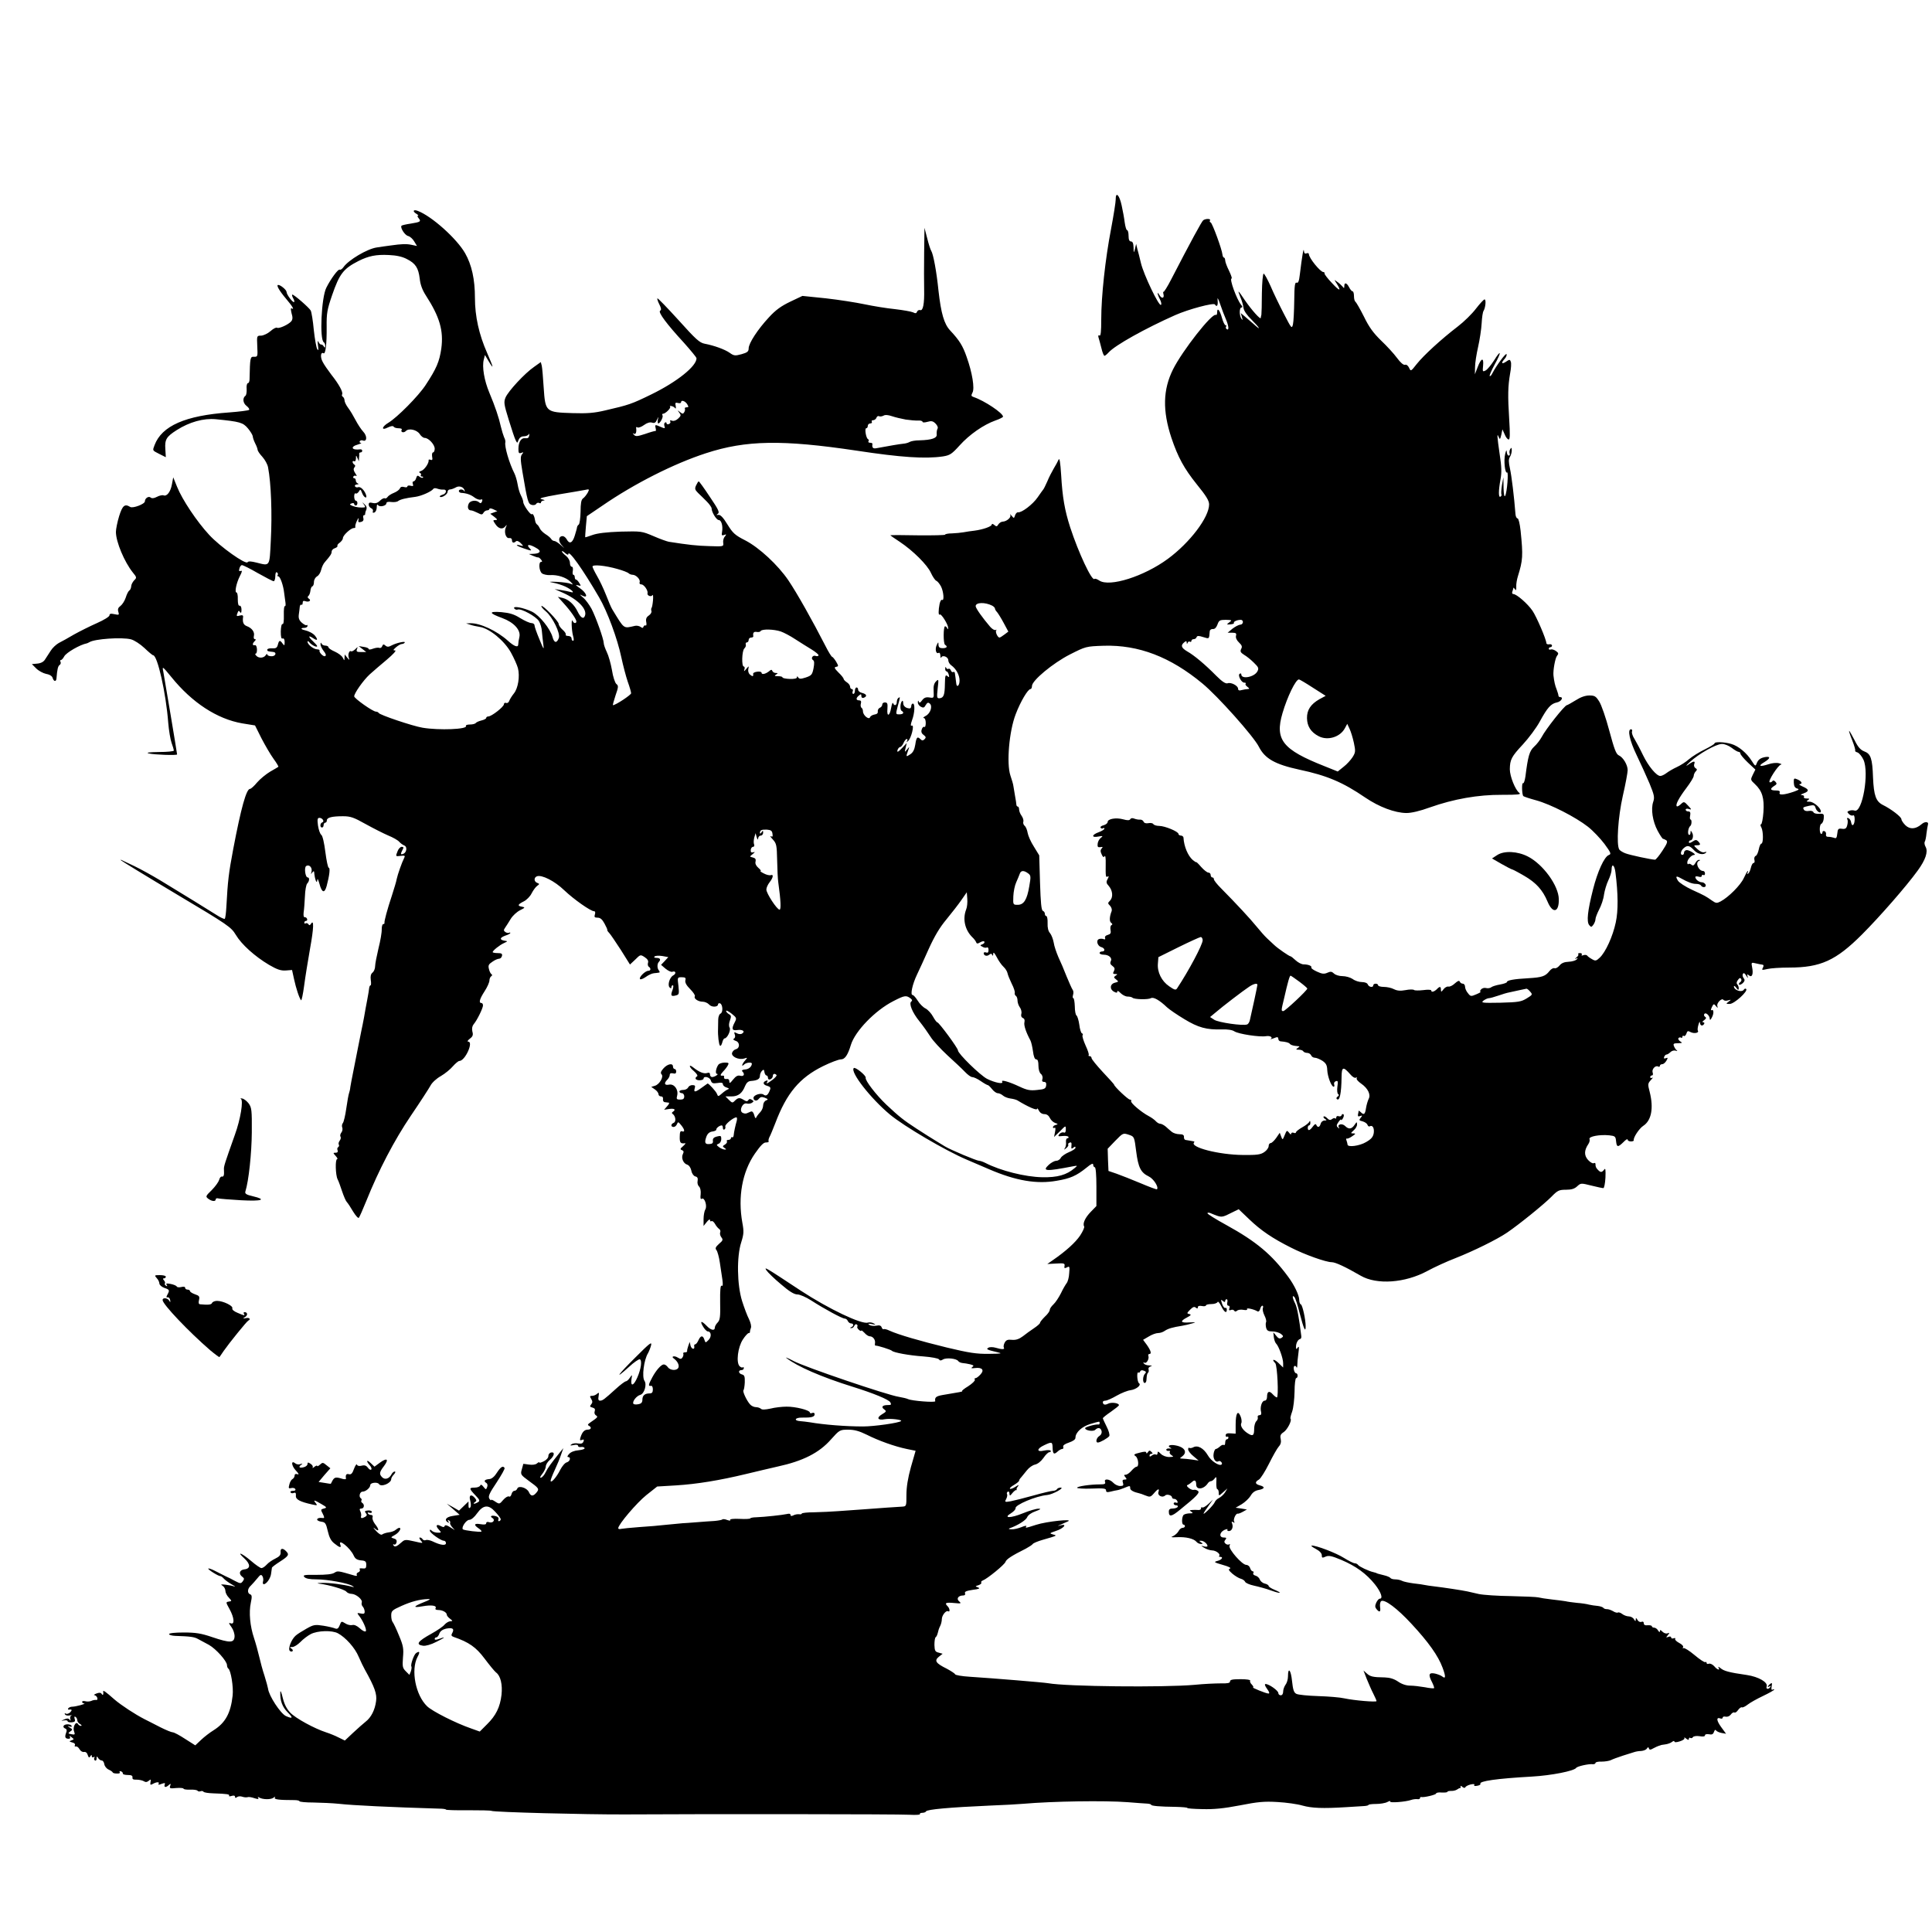 <?xml version="1.0" standalone="no"?>
<!DOCTYPE svg PUBLIC "-//W3C//DTD SVG 20010904//EN"
 "http://www.w3.org/TR/2001/REC-SVG-20010904/DTD/svg10.dtd">
<svg version="1.0" xmlns="http://www.w3.org/2000/svg"
 width="1200pt" height="1200pt" viewBox="0 0 1200 1200"
 preserveAspectRatio="xMidYMid meet">
<g transform="translate(0,1200) scale(0.1,-0.1)"
fill="#000000" stroke="none">
<path d="M6930 10762 c0 -17 -13 -99 -29 -184 -36 -187 -61 -418 -61 -562 0
-76 -3 -105 -11 -100 -7 4 -9 0 -6 -12 4 -11 11 -40 18 -66 6 -27 15 -48 19
-48 4 0 15 9 26 21 39 44 227 149 414 232 81 36 238 78 246 66 12 -19 20 -7
17 24 -3 23 2 18 16 -23 10 -30 26 -72 35 -92 18 -42 21 -72 6 -63 -6 4 -8 11
-5 16 4 5 2 9 -3 9 -5 0 -15 20 -22 45 -14 50 -30 68 -30 35 0 -12 -4 -19 -8
-16 -23 14 -208 -222 -266 -338 -63 -126 -66 -257 -10 -426 41 -121 78 -189
158 -289 58 -71 76 -101 76 -124 0 -80 -119 -237 -256 -338 -148 -109 -362
-177 -426 -135 -13 9 -27 14 -30 10 -16 -15 -99 162 -151 321 -34 106 -48 186
-56 325 -5 79 -10 109 -16 95 -5 -11 -18 -36 -30 -55 -11 -19 -30 -55 -40 -80
-11 -25 -22 -47 -25 -50 -3 -3 -18 -25 -35 -49 -30 -44 -100 -97 -122 -93 -6
1 -14 -7 -18 -18 -7 -21 -7 -21 -22 -3 -8 10 -11 12 -8 5 8 -15 -22 -41 -47
-42 -9 0 -21 -8 -27 -17 -8 -14 -12 -15 -25 -4 -9 8 -16 9 -16 3 0 -12 -54
-31 -107 -38 -21 -2 -51 -7 -68 -10 -16 -3 -49 -6 -72 -7 -24 0 -43 -4 -43 -8
0 -3 -76 -5 -170 -4 -93 2 -170 2 -170 0 0 -1 26 -19 58 -40 84 -56 172 -144
194 -193 11 -24 26 -46 33 -49 8 -3 21 -19 30 -36 16 -32 21 -92 6 -83 -5 3
-11 -8 -15 -25 -8 -41 -8 -74 1 -66 8 9 53 -63 52 -83 0 -10 -2 -11 -6 -2 -2
6 -8 12 -13 12 -11 0 -12 -108 0 -115 18 -11 11 -21 -15 -21 -18 0 -25 5 -26
21 0 19 -1 19 -11 -2 -12 -25 -4 -58 12 -48 6 3 10 -4 11 -17 0 -13 3 -18 5
-12 8 18 44 4 44 -17 0 -10 8 -24 18 -31 31 -22 52 -61 52 -95 0 -34 -19 -47
-21 -15 -1 9 -3 24 -4 32 -1 8 -3 21 -4 28 0 7 -5 11 -10 8 -5 -3 -12 1 -15
10 -3 8 -10 13 -15 10 -5 -4 -12 0 -14 6 -3 8 -6 6 -6 -4 -1 -10 3 -18 8 -18
5 0 11 -9 14 -21 4 -16 3 -18 -9 -8 -12 10 -14 2 -15 -47 -1 -70 -7 -88 -33
-91 -17 -1 -18 4 -12 60 7 59 6 61 -10 45 -13 -13 -17 -30 -15 -61 2 -43 2
-44 -27 -39 -22 3 -33 -2 -45 -18 -11 -15 -16 -18 -20 -8 -4 9 -6 7 -6 -4 -1
-10 8 -22 19 -28 15 -8 21 -6 30 11 9 15 15 18 25 9 19 -16 4 -62 -26 -77 -13
-7 -18 -13 -11 -13 7 0 12 -13 12 -31 0 -16 -4 -28 -9 -24 -5 3 -13 -4 -16
-16 -5 -14 -1 -25 12 -34 14 -11 16 -16 6 -26 -10 -10 -16 -10 -25 -1 -20 20
-26 14 -33 -33 -5 -31 -14 -49 -31 -60 -27 -18 -28 -17 -14 22 10 27 9 27 -6
8 -16 -19 -16 -19 -9 10 l7 30 -26 -28 c-28 -30 -38 -34 -30 -12 4 8 10 15 15
15 5 0 15 11 21 25 6 14 15 25 20 25 5 0 6 -6 2 -12 -5 -10 -4 -10 7 0 19 17
40 102 23 95 -9 -3 -9 5 1 34 17 45 19 103 5 103 -5 0 -10 -7 -10 -15 0 -8 -4
-15 -9 -15 -24 0 -41 14 -41 33 0 11 -3 17 -7 13 -12 -12 -14 -54 -3 -61 18
-11 11 -22 -14 -22 -23 0 -23 0 -10 51 17 61 16 59 4 51 -5 -3 -10 -15 -10
-26 0 -21 -16 -26 -23 -6 -3 6 -8 -7 -12 -30 -9 -53 -28 -57 -23 -5 2 31 0 38
-14 39 -10 1 -18 -5 -18 -13 0 -8 -7 -17 -15 -20 -9 -4 -14 -14 -13 -23 2 -10
-5 -17 -20 -19 -13 -2 -26 -10 -28 -17 -7 -18 -44 12 -44 37 0 9 -4 19 -9 22
-5 3 -7 15 -4 26 4 14 0 20 -11 20 -20 0 -21 14 -1 30 12 10 15 10 15 -3 0
-10 6 -14 15 -11 23 9 18 23 -10 30 -14 3 -25 12 -25 20 0 8 -4 14 -10 14 -5
0 -10 -9 -10 -20 0 -11 -4 -20 -10 -20 -5 0 -7 7 -4 15 4 8 1 15 -5 15 -6 0
-11 7 -11 15 0 8 -9 20 -20 27 -11 7 -20 17 -20 21 0 5 -14 23 -32 40 -26 26
-28 33 -15 35 16 3 16 5 0 33 -10 16 -21 29 -24 29 -4 0 -23 30 -42 68 -81
158 -176 327 -230 407 -65 96 -182 204 -267 248 -65 33 -78 45 -112 100 -26
43 -44 61 -56 59 -14 -2 -14 -1 -3 7 12 8 3 27 -50 105 -35 53 -66 96 -69 96
-3 0 -10 -11 -16 -24 -10 -21 -8 -28 12 -48 13 -12 37 -36 54 -53 16 -16 30
-36 30 -43 0 -23 30 -72 44 -72 17 0 27 -37 21 -73 -4 -22 -2 -25 12 -20 16 6
16 5 5 -10 -8 -8 -12 -26 -10 -39 3 -23 2 -23 -87 -20 -77 2 -130 8 -251 27
-11 2 -54 17 -95 35 -73 31 -76 31 -204 28 -87 -3 -145 -10 -175 -21 -24 -9
-45 -15 -45 -14 -1 1 1 31 4 66 l6 65 96 65 c199 137 444 261 644 326 248 81
473 85 935 16 276 -42 426 -52 536 -36 44 7 55 14 104 68 61 68 149 129 222
155 26 9 48 20 48 24 0 22 -115 99 -183 122 -15 5 -16 9 -7 27 15 26 -1 124
-36 222 -24 69 -44 102 -103 165 -37 40 -56 105 -72 247 -12 119 -32 226 -45
247 -5 7 -16 42 -25 78 l-17 65 -2 -155 c-1 -85 -1 -188 0 -228 2 -89 -7 -135
-25 -128 -7 2 -16 -2 -19 -10 -4 -11 -10 -12 -25 -4 -11 5 -62 14 -113 20 -51
5 -136 19 -188 30 -52 11 -160 28 -240 37 l-146 15 -76 -36 c-56 -27 -90 -51
-132 -97 -69 -74 -126 -161 -126 -193 0 -19 -8 -26 -44 -36 -40 -11 -48 -10
-73 8 -31 22 -98 46 -156 57 -32 6 -55 27 -163 147 -69 76 -128 137 -131 135
-2 -3 3 -20 12 -37 12 -24 14 -35 5 -40 -14 -9 41 -83 148 -199 42 -47 77 -90
78 -95 3 -49 -121 -148 -281 -226 -123 -60 -138 -65 -285 -99 -67 -16 -111
-20 -204 -17 -166 5 -169 7 -179 157 -4 63 -9 124 -12 137 l-6 23 -42 -30
c-57 -39 -160 -150 -177 -190 -12 -29 -10 -42 20 -139 18 -59 37 -116 43 -127
10 -19 10 -19 18 3 6 14 17 22 33 22 13 0 27 6 30 13 3 6 4 3 3 -8 -2 -14 -9
-19 -24 -17 -26 4 -43 -23 -43 -67 0 -25 3 -29 18 -24 14 6 15 4 4 -9 -10 -13
-10 -33 3 -109 31 -183 35 -198 57 -205 12 -3 24 -1 28 6 4 7 13 9 19 6 6 -4
11 -2 11 3 0 6 8 12 18 12 9 1 4 4 -13 8 -23 5 2 12 105 30 74 12 148 25 164
28 27 6 28 5 16 -18 -8 -13 -20 -29 -29 -35 -11 -8 -15 -31 -15 -83 -1 -40 -6
-75 -11 -79 -6 -4 -10 -11 -11 -17 0 -5 -7 -29 -14 -52 -14 -46 -33 -55 -50
-23 -6 11 -17 20 -26 20 -24 0 -28 -29 -8 -53 l19 -22 -26 23 c-14 12 -30 22
-37 22 -6 0 -15 6 -19 13 -4 7 -21 21 -36 30 -15 10 -31 26 -34 35 -4 9 -11
20 -17 24 -5 3 -11 14 -12 23 -4 28 -14 48 -21 41 -7 -7 -53 57 -53 76 0 7 -6
25 -14 40 -8 14 -17 46 -21 70 -4 24 -13 54 -20 68 -32 63 -63 168 -56 194 1
6 -2 19 -8 30 -5 12 -14 41 -20 66 -12 55 -35 124 -72 212 -31 74 -46 160 -34
205 l7 28 24 -40 c33 -55 30 -40 -10 52 -51 115 -76 229 -76 342 0 116 -20
206 -61 278 -52 91 -207 230 -294 263 -29 11 -35 -3 -7 -19 9 -6 13 -11 8 -11
-5 0 -3 -7 4 -15 17 -21 12 -24 -49 -34 -28 -4 -54 -10 -57 -13 -10 -11 20
-59 41 -64 12 -3 29 -18 38 -34 l17 -28 -33 7 c-33 7 -61 6 -132 -4 -22 -3
-60 -8 -84 -12 -59 -8 -177 -78 -208 -123 -8 -11 -18 -18 -23 -15 -9 6 -55
-56 -83 -112 -31 -60 -43 -322 -16 -339 5 -3 9 -13 9 -22 0 -13 -2 -14 -9 -4
-4 8 -12 13 -17 12 -4 -1 -12 7 -16 17 -5 11 -6 2 -3 -22 4 -30 3 -36 -5 -23
-5 9 -15 62 -21 119 -5 56 -14 110 -19 120 -10 18 -103 99 -114 99 -4 0 -2 -9
4 -21 7 -11 10 -23 7 -25 -7 -7 -47 46 -47 62 0 13 -37 44 -52 44 -14 0 6 -35
49 -86 41 -48 54 -72 34 -59 -6 3 -5 -10 0 -31 8 -25 7 -39 -2 -50 -17 -20
-76 -47 -88 -40 -6 4 -24 -6 -41 -21 -17 -15 -43 -27 -58 -28 -27 0 -27 0 -24
-66 3 -63 3 -66 -20 -65 -24 1 -25 -3 -28 -141 0 -13 -5 -23 -10 -23 -6 0 -10
-16 -8 -36 1 -19 -2 -38 -7 -42 -20 -14 -16 -46 6 -63 13 -10 20 -21 16 -25
-4 -4 -60 -11 -125 -16 -270 -19 -417 -83 -462 -203 -13 -35 -15 -32 30 -55
l40 -20 -3 50 c-4 60 6 77 70 118 80 51 167 75 243 68 150 -15 169 -20 200
-57 16 -19 29 -41 30 -49 0 -8 7 -28 15 -44 8 -15 15 -34 15 -40 0 -6 13 -26
30 -44 16 -18 32 -47 35 -65 19 -97 26 -291 17 -456 -8 -162 -4 -157 -87 -136
-35 9 -52 10 -57 3 -10 -18 -171 96 -239 170 -76 82 -167 218 -199 298 l-24
59 -8 -43 c-8 -46 -31 -77 -52 -69 -7 3 -26 -1 -41 -9 -19 -10 -32 -11 -40 -4
-12 10 -35 -5 -35 -24 0 -17 -75 -45 -91 -35 -34 21 -48 10 -69 -57 -11 -36
-20 -81 -20 -98 0 -62 53 -187 105 -252 25 -30 25 -33 8 -49 -9 -10 -18 -26
-18 -37 -1 -11 -6 -23 -12 -26 -6 -4 -16 -24 -22 -44 -7 -21 -22 -44 -33 -52
-14 -10 -18 -20 -13 -36 6 -20 5 -21 -24 -15 -23 5 -31 3 -31 -7 0 -8 -34 -29
-77 -48 -43 -19 -107 -51 -143 -71 -36 -21 -78 -45 -95 -53 -16 -9 -39 -30
-50 -48 -11 -17 -27 -42 -35 -54 -9 -15 -26 -24 -49 -26 l-33 -3 27 -27 c15
-15 43 -30 62 -34 23 -4 37 -14 40 -25 7 -24 23 -25 24 -1 4 52 9 76 20 82 6
4 8 13 5 19 -4 6 -3 11 2 11 5 0 14 10 21 23 12 23 98 73 141 81 3 1 10 4 15
7 33 21 202 32 258 18 22 -6 57 -29 84 -54 26 -25 50 -45 54 -45 27 0 80 -234
94 -420 4 -47 13 -103 21 -125 8 -22 14 -43 14 -47 0 -5 -42 -9 -92 -9 -65 -1
-84 -4 -63 -9 31 -8 175 -13 175 -6 0 7 -79 479 -86 516 -7 33 -5 32 50 -35
129 -160 285 -261 440 -288 l80 -13 40 -80 c23 -44 56 -101 75 -127 19 -26 32
-48 30 -50 -2 -2 -25 -15 -51 -30 -25 -15 -62 -45 -81 -67 -18 -22 -38 -40
-44 -40 -23 0 -56 -120 -104 -372 -29 -154 -34 -197 -43 -361 -2 -37 -6 -70
-10 -74 -3 -3 -27 8 -53 25 -50 32 -197 122 -348 214 -50 30 -122 70 -160 88
-39 18 -74 35 -80 38 -5 3 -7 2 -3 -2 3 -4 158 -99 344 -210 324 -193 339
-204 369 -253 35 -59 117 -133 206 -186 50 -29 73 -37 104 -35 l39 3 12 -55
c13 -60 33 -120 44 -133 3 -4 12 37 19 90 7 54 24 158 37 232 23 126 25 185 5
152 -6 -9 -11 -10 -15 -2 -4 6 -12 9 -17 6 -5 -4 -9 -1 -9 4 0 6 5 11 11 11 6
0 9 6 6 13 -2 6 -9 11 -15 10 -6 -1 -8 11 -6 30 3 18 6 63 8 100 1 37 8 73 14
79 14 14 16 38 3 38 -15 0 -23 63 -9 71 19 12 39 -11 33 -35 -5 -17 -4 -18 4
-6 6 8 11 11 12 5 4 -48 18 -83 20 -49 1 10 6 -1 13 -25 15 -57 32 -62 45 -14
17 63 23 113 13 113 -5 0 -14 43 -21 97 -7 56 -17 101 -25 107 -8 6 -17 32
-21 59 -5 38 -3 47 9 47 19 0 33 -23 18 -28 -15 -5 -16 -32 -2 -32 6 0 10 7
10 15 0 8 5 15 10 15 6 0 10 6 10 14 0 18 31 26 100 26 47 0 67 -7 140 -48 47
-26 110 -58 140 -71 30 -12 62 -30 70 -40 8 -9 23 -20 32 -23 19 -8 14 -44 -8
-52 -17 -6 -17 -1 -4 25 9 15 7 19 -5 19 -8 0 -20 -12 -25 -26 -14 -35 -14
-34 20 -30 25 3 28 1 20 -14 -13 -25 -40 -101 -46 -130 -2 -14 -16 -59 -29
-100 -30 -90 -49 -162 -47 -172 1 -5 -2 -8 -8 -8 -5 0 -9 -15 -9 -32 1 -18 -8
-71 -20 -118 -11 -47 -21 -97 -21 -111 0 -15 -7 -33 -16 -40 -11 -9 -14 -23
-11 -46 3 -18 2 -33 -1 -33 -4 0 -8 -8 -9 -17 -1 -10 -6 -43 -12 -73 -6 -30
-15 -80 -20 -110 -6 -30 -12 -64 -15 -75 -2 -11 -12 -58 -21 -105 -9 -47 -23
-117 -31 -157 -8 -39 -16 -82 -18 -95 -1 -13 -5 -30 -8 -38 -3 -8 -11 -51 -17
-94 -6 -44 -16 -85 -21 -91 -6 -7 -8 -20 -4 -29 3 -9 1 -23 -6 -31 -6 -8 -9
-19 -5 -25 4 -6 1 -17 -5 -25 -6 -8 -9 -19 -6 -24 4 -5 2 -12 -3 -16 -6 -3 -8
-12 -4 -20 3 -10 -1 -15 -12 -15 -17 0 -17 -1 0 -20 10 -11 14 -20 9 -20 -13
0 -10 -100 3 -125 6 -11 18 -45 28 -75 10 -30 23 -60 29 -66 6 -6 24 -33 39
-59 16 -26 32 -44 36 -39 4 5 25 52 46 104 77 192 173 376 277 530 58 85 112
169 122 187 9 18 37 44 64 59 26 15 60 43 75 61 16 18 34 33 40 33 36 0 90
120 55 120 -7 0 -3 8 10 18 19 14 22 24 16 45 -4 18 -1 34 8 45 21 24 58 100
58 117 0 8 -4 15 -10 15 -18 0 -11 25 20 73 17 26 30 56 30 67 0 10 5 22 11
26 7 4 7 9 2 13 -6 3 -13 18 -16 32 -6 22 -2 30 21 45 15 11 34 19 42 19 8 0
16 8 18 18 3 13 -3 17 -27 17 -17 0 -31 3 -31 6 0 9 43 44 70 56 25 12 25 12
3 15 -32 6 -29 19 7 32 17 5 30 13 30 16 0 3 -4 4 -8 1 -4 -2 -14 -1 -22 4
-12 8 -13 13 -3 27 7 10 23 35 35 55 12 20 38 44 58 54 32 16 33 18 13 22 -31
5 -28 14 10 33 17 8 40 31 49 50 10 19 25 40 34 46 16 12 16 13 1 19 -21 8
-22 33 -2 41 30 11 110 -29 170 -87 60 -57 164 -130 185 -130 7 0 9 -8 5 -20
-5 -16 -2 -20 17 -20 17 0 29 -11 43 -37 11 -20 19 -38 17 -40 -1 -2 4 -10 12
-18 8 -8 40 -56 72 -105 l57 -91 33 31 c31 31 32 32 58 15 18 -12 25 -23 21
-35 -3 -10 -1 -21 5 -25 14 -9 13 -25 -3 -25 -19 0 -59 -39 -52 -51 3 -5 19 1
35 12 16 12 39 23 52 24 13 1 27 3 32 4 5 0 4 7 -2 14 -11 13 -11 42 1 53 13
14 7 24 -15 24 -13 0 -18 4 -12 9 5 5 26 6 47 3 l38 -7 -22 -24 -23 -24 28
-24 c16 -13 35 -22 42 -19 22 8 26 -12 5 -23 -22 -12 -36 -60 -22 -74 8 -8 11
-7 11 1 0 7 4 12 9 12 5 0 4 -13 -2 -30 -13 -34 -9 -41 21 -33 20 5 21 9 16
59 -7 54 -7 54 21 54 22 0 26 -4 22 -19 -3 -14 6 -31 30 -55 19 -19 32 -39 29
-44 -9 -14 20 -34 49 -34 13 0 31 -8 40 -18 16 -18 55 -16 55 2 0 5 6 8 12 6
18 -6 20 -58 3 -64 -7 -3 -14 -20 -14 -37 0 -18 -1 -43 -1 -57 -2 -43 5 -98
12 -105 4 -4 10 4 14 19 3 14 10 26 14 26 17 0 41 50 32 67 -6 9 -5 27 2 45 9
25 8 31 -7 39 -9 6 -17 14 -17 20 0 5 15 -2 34 -17 31 -25 33 -28 20 -53 -22
-42 -18 -54 16 -49 33 5 51 -9 29 -22 -7 -5 -22 -4 -32 2 -17 9 -19 8 -13 -8
4 -10 2 -21 -5 -25 -8 -4 -4 -9 10 -14 27 -8 28 -45 2 -52 -11 -3 -21 -13 -24
-23 -6 -23 41 -45 75 -35 22 7 22 7 6 -12 -20 -22 -25 -44 -6 -25 13 13 48 16
48 5 -1 -19 -20 -35 -43 -36 -16 -1 -22 -6 -16 -12 17 -17 10 -33 -13 -27 -16
4 -27 -2 -45 -24 -18 -23 -23 -25 -23 -11 0 11 -6 17 -17 15 -10 -2 -17 3 -16
9 2 7 0 12 -5 12 -20 -3 -21 3 -2 24 12 12 26 30 31 40 8 14 5 17 -19 17 -16
0 -34 -6 -39 -12 -16 -21 -22 -58 -10 -58 16 0 -14 -20 -30 -20 -7 0 -13 7
-13 16 0 11 -6 13 -19 9 -19 -6 -49 6 -84 34 -31 25 -29 4 3 -22 16 -14 26
-29 20 -32 -18 -11 -10 -25 15 -25 14 0 25 5 25 10 0 19 39 10 45 -11 6 -18
13 -20 41 -16 24 4 34 2 34 -7 0 -8 10 -17 23 -21 16 -5 18 -8 7 -12 -8 -3
-25 -15 -37 -26 -22 -19 -23 -19 -30 -1 -5 14 -50 64 -58 64 0 0 -16 -11 -35
-25 -41 -30 -53 -32 -45 -5 5 16 2 20 -15 20 -11 0 -23 -7 -26 -15 -4 -8 -17
-15 -30 -15 -13 0 -24 -4 -24 -10 0 -5 7 -10 15 -10 8 0 15 -9 15 -20 0 -15
-7 -20 -25 -20 -22 0 -25 3 -19 25 9 37 -18 74 -50 68 -29 -6 -34 8 -11 31 8
8 15 21 15 29 0 10 7 13 20 10 14 -4 20 0 20 11 0 9 -4 16 -10 16 -5 0 -10 7
-10 15 0 24 -34 17 -59 -11 -16 -18 -20 -29 -12 -37 15 -15 -13 -63 -41 -71
l-23 -7 23 -16 c12 -8 22 -22 22 -29 0 -8 7 -14 15 -14 10 0 15 -7 13 -17 -2
-10 4 -19 12 -19 8 -1 19 -2 24 -3 5 0 1 -11 -10 -22 l-19 -22 33 5 c32 4 42
-4 21 -18 -7 -4 -7 -9 -1 -13 18 -12 23 -48 7 -55 -19 -7 -20 -26 -1 -26 8 0
17 8 21 18 6 15 8 15 26 -7 22 -27 25 -45 5 -38 -10 4 -14 -5 -14 -34 -1 -37
5 -44 33 -40 6 1 0 -7 -12 -18 -19 -16 -20 -20 -7 -25 11 -4 12 -11 6 -23 -13
-24 2 -60 26 -67 12 -4 22 -19 26 -37 3 -18 14 -33 24 -36 14 -3 18 -11 15
-28 -3 -12 1 -28 9 -35 8 -8 12 -27 10 -48 -3 -24 -1 -33 7 -28 17 11 35 -45
22 -66 -6 -10 -11 -37 -11 -60 l0 -43 20 25 c11 14 20 19 20 12 0 -7 4 -11 9
-7 6 3 15 -5 22 -17 7 -13 18 -26 25 -31 7 -4 11 -14 7 -22 -3 -9 1 -22 8 -31
11 -14 9 -20 -15 -40 -22 -20 -25 -28 -16 -39 6 -7 16 -42 21 -77 5 -35 12
-83 16 -107 4 -30 3 -42 -5 -37 -7 4 -10 -27 -9 -102 2 -91 -1 -111 -15 -126
-10 -10 -18 -24 -18 -32 0 -22 -25 -17 -51 11 -33 34 -44 31 -22 -5 9 -16 23
-30 29 -30 22 0 25 -33 5 -53 -19 -19 -19 -19 -26 2 -9 28 -23 27 -37 -4 -6
-14 -15 -25 -20 -25 -5 0 -8 -6 -6 -12 5 -24 -17 -19 -23 4 l-5 23 -9 -25 c-5
-14 -8 -28 -7 -32 1 -5 -5 -8 -14 -8 -8 0 -13 -4 -10 -8 2 -4 1 -14 -4 -22 -8
-13 -13 -13 -31 -2 -21 13 -43 7 -24 -6 22 -16 35 -40 29 -56 -8 -21 -50 -20
-66 2 -7 10 -18 17 -25 17 -16 0 -48 -36 -72 -81 -24 -45 -26 -55 -8 -52 7 2
12 -7 12 -22 0 -18 -5 -25 -20 -25 -30 0 -45 -13 -45 -39 0 -17 -7 -25 -25
-28 -14 -3 -28 -2 -31 3 -8 14 20 49 43 55 25 7 42 64 26 87 -17 24 -4 130 22
172 6 11 15 33 19 49 6 25 -9 13 -97 -75 -111 -110 -136 -146 -41 -60 31 29
62 50 68 48 15 -6 8 -59 -15 -112 -23 -53 -43 -60 -37 -13 5 32 5 32 -10 10
-8 -12 -19 -22 -25 -22 -5 0 -34 -21 -62 -47 -73 -66 -82 -73 -98 -73 -10 0
-13 8 -9 28 4 22 2 25 -9 15 -7 -7 -21 -13 -31 -13 -15 0 -16 -3 -6 -19 9 -15
9 -23 0 -34 -10 -12 -9 -16 8 -20 14 -4 18 -10 14 -22 -4 -10 -1 -21 7 -26 15
-10 14 -11 -38 -47 -13 -9 -14 -14 -5 -18 18 -9 14 -24 -7 -24 -21 0 -35 -15
-45 -47 -6 -18 -4 -22 8 -17 12 5 15 2 10 -10 -5 -12 -14 -15 -33 -12 -14 3
-33 1 -41 -5 -12 -8 -9 -9 13 -5 16 4 27 2 27 -4 0 -6 8 -10 18 -8 11 2 21 -1
23 -7 2 -5 -15 -11 -37 -13 -26 -2 -49 -11 -59 -23 -11 -11 -13 -19 -7 -19 20
0 13 -27 -7 -33 -11 -2 -29 -23 -41 -46 -23 -47 -60 -88 -60 -68 0 6 12 37 26
67 14 30 32 73 39 95 l14 40 -22 -27 c-56 -70 -73 -93 -87 -121 -8 -17 -21
-33 -29 -35 -10 -3 -7 5 7 23 12 15 22 36 22 46 0 11 11 29 25 41 29 25 33 51
8 46 -10 -2 -17 -12 -17 -21 1 -10 -10 -24 -27 -33 -16 -8 -29 -12 -29 -8 0 4
-7 1 -15 -6 -9 -8 -29 -10 -50 -7 -19 3 -35 5 -35 4 0 -1 -4 -17 -9 -34 -9
-31 -7 -34 42 -70 65 -47 68 -51 49 -74 -21 -25 -35 -24 -47 3 -12 27 -64 43
-72 22 -3 -8 -11 -14 -18 -14 -7 0 -15 -9 -18 -21 -3 -12 -10 -18 -16 -14 -6
3 -22 -6 -35 -21 -23 -27 -24 -28 -50 -11 -14 10 -26 14 -26 10 0 -5 -5 0 -11
9 -8 14 2 35 45 99 30 46 53 86 50 91 -10 16 -24 7 -48 -30 -14 -23 -32 -38
-46 -39 -29 -2 -38 -12 -21 -23 9 -5 11 -15 7 -26 -7 -18 -8 -18 -23 1 -11 14
-17 16 -20 8 -3 -7 -18 -13 -34 -13 -37 0 -36 -6 3 -47 27 -28 30 -35 18 -43
-8 -5 -19 -10 -25 -10 -5 0 -4 4 4 9 12 8 12 12 2 25 -24 29 -41 20 -30 -16 5
-21 5 -36 -1 -42 -7 -7 -10 -2 -10 14 l0 24 -29 -28 -30 -29 -38 22 -38 21 40
-34 40 -35 -43 -7 c-41 -6 -55 -25 -30 -40 7 -5 8 -3 3 6 -6 9 -4 11 4 6 7 -5
10 -11 7 -14 -3 -3 2 -15 11 -26 l18 -20 -29 18 c-20 13 -31 15 -34 8 -3 -9
-9 -9 -24 -1 -27 15 -35 3 -13 -21 18 -20 17 -20 -6 -20 -14 0 -30 5 -37 12
-9 9 -12 9 -12 0 0 -13 68 -62 87 -62 7 0 13 -7 13 -15 0 -17 -34 -13 -83 11
-15 7 -34 11 -42 8 -7 -3 -16 -1 -20 5 -3 6 -11 11 -17 11 -6 0 -3 -8 6 -19
16 -18 15 -18 -41 -5 -53 12 -59 12 -78 -5 -31 -28 -43 -32 -51 -20 -4 7 -3 9
3 6 6 -4 13 2 16 12 3 14 -2 21 -17 25 -20 6 -20 7 5 21 27 14 46 45 29 45 -5
0 -15 -6 -22 -12 -7 -7 -26 -14 -43 -16 -16 -2 -35 -8 -41 -13 -7 -5 -21 3
-40 24 -16 18 -19 23 -6 13 28 -24 29 -7 1 28 -11 15 -18 33 -15 41 3 9 0 15
-9 15 -7 0 -17 4 -20 10 -3 6 1 7 9 4 9 -3 16 -1 16 5 0 6 -11 10 -24 9 -20
-2 -23 -5 -14 -16 9 -10 8 -16 -3 -23 -20 -12 -31 -11 -26 4 2 6 0 20 -5 30
-6 12 -5 17 7 17 17 0 21 25 5 35 -6 4 -8 10 -5 15 3 5 1 11 -4 14 -14 9 -6
41 11 41 20 0 48 24 48 41 0 15 45 20 54 6 13 -21 76 5 76 31 0 6 7 19 17 29
9 10 11 18 5 18 -6 0 -16 -8 -21 -19 -14 -26 -40 -34 -57 -17 -20 20 -18 32
12 71 31 42 18 52 -26 20 l-34 -25 -23 22 c-26 25 -31 14 -6 -14 9 -10 13 -21
9 -26 -4 -4 -14 1 -21 12 -10 13 -21 17 -39 12 -15 -4 -26 -1 -29 7 -2 6 -10
-5 -18 -26 -10 -29 -18 -37 -31 -34 -17 5 -23 -4 -19 -27 1 -5 -8 -5 -21 -2
-41 13 -50 11 -62 -9 -6 -11 -11 -21 -11 -21 0 -1 -17 1 -38 5 l-38 6 36 43
37 42 -24 19 c-21 18 -25 18 -40 4 -10 -9 -18 -13 -18 -8 0 4 -8 1 -17 -6 -9
-8 -14 -9 -11 -4 4 6 -2 16 -13 23 -15 10 -19 10 -19 -2 0 -7 -10 -16 -22 -19
-28 -8 -37 1 -18 14 12 9 11 10 -4 5 -10 -4 -24 -2 -31 4 -28 23 -26 -12 1
-42 20 -21 23 -29 12 -25 -12 4 -18 1 -18 -8 0 -8 -6 -18 -13 -22 -8 -4 -17
-20 -20 -35 -6 -22 -4 -25 12 -21 10 3 22 0 25 -6 4 -7 -1 -11 -14 -11 -12 0
-19 -4 -15 -10 3 -5 12 -7 20 -3 11 4 14 -1 13 -17 -3 -23 24 -38 102 -55 31
-7 33 -6 21 9 -18 22 -9 20 35 -6 35 -20 36 -23 16 -28 -20 -5 -21 -7 -7 -33
10 -20 11 -27 2 -26 -23 3 -37 -1 -37 -10 0 -5 12 -11 27 -13 23 -3 28 -10 39
-58 9 -39 20 -61 41 -77 33 -27 45 -29 37 -8 -17 44 62 -20 83 -67 9 -20 20
-27 45 -30 28 -2 33 -7 33 -28 0 -21 -4 -24 -24 -22 -15 2 -21 0 -16 -7 3 -6
-1 -14 -9 -17 -9 -3 -13 -11 -10 -16 4 -6 -1 -8 -12 -5 -106 31 -106 31 -127
18 -13 -9 -52 -13 -110 -13 -77 1 -87 -1 -77 -13 9 -10 32 -15 76 -15 67 0
195 -23 223 -41 13 -8 12 -9 -6 -4 -47 13 -141 25 -183 23 -31 -1 -35 -2 -15
-5 58 -7 154 -35 166 -49 6 -8 21 -14 33 -14 28 -1 70 -36 63 -54 -3 -7 0 -19
6 -25 6 -6 11 -19 12 -29 1 -15 -4 -18 -24 -14 -23 5 -24 3 -13 -11 25 -30 52
-91 44 -99 -5 -5 -21 3 -37 18 -18 16 -35 24 -48 20 -11 -2 -30 2 -43 11 -23
14 -24 14 -34 -12 -8 -20 -15 -25 -28 -20 -9 4 -42 12 -73 17 -52 8 -61 7
-105 -18 -27 -15 -57 -34 -67 -43 -27 -23 -50 -82 -37 -95 5 -5 13 -6 17 -2 4
4 1 11 -7 16 -12 8 -11 10 6 10 11 0 33 14 50 31 16 17 45 39 64 49 42 22 132
25 169 5 47 -25 106 -90 129 -146 13 -30 30 -65 38 -79 62 -111 76 -152 70
-196 -7 -55 -31 -102 -65 -128 -14 -11 -49 -42 -78 -69 l-51 -48 -39 19 c-21
11 -56 25 -78 32 -71 23 -189 87 -222 122 -22 23 -37 52 -47 93 -8 35 -15 49
-15 34 -2 -53 13 -92 46 -125 35 -35 32 -42 -11 -23 -34 16 -106 126 -111 170
-1 8 -11 44 -22 80 -12 35 -26 89 -33 119 -7 30 -21 82 -32 115 -25 74 -33
160 -20 220 8 37 7 48 -4 52 -19 7 -18 35 4 54 9 9 27 29 40 45 19 24 24 26
32 14 5 -8 7 -23 4 -32 -3 -10 -1 -18 4 -18 17 0 43 37 46 66 2 16 4 32 5 36
0 4 23 21 51 39 54 35 58 43 36 65 -21 21 -36 17 -33 -8 1 -17 -7 -26 -33 -39
-19 -9 -44 -26 -54 -38 -11 -12 -25 -21 -32 -21 -7 0 -36 20 -65 45 -59 50
-93 62 -41 15 39 -36 39 -64 -1 -68 -30 -4 -36 -28 -12 -46 13 -9 13 -14 3
-28 -12 -15 -15 -15 -48 2 -19 11 -46 24 -60 30 -14 7 -42 21 -63 32 -21 11
-41 18 -43 15 -5 -5 62 -47 75 -47 5 0 14 -7 22 -16 7 -8 29 -24 48 -35 20
-11 27 -17 16 -13 -11 4 -36 9 -55 11 -28 3 -32 2 -17 -7 9 -6 17 -20 17 -31
0 -11 9 -30 21 -42 20 -22 20 -22 0 -25 -19 -3 -19 -4 5 -47 29 -53 33 -98 7
-88 -14 6 -13 1 5 -24 12 -17 20 -42 19 -59 -3 -39 -28 -40 -138 -3 -70 24
-104 29 -178 29 -54 0 -91 -4 -91 -10 0 -5 17 -10 38 -11 93 -3 119 -6 143
-20 15 -8 45 -24 67 -36 44 -25 112 -101 112 -126 0 -9 4 -18 8 -21 16 -10 33
-115 27 -168 -12 -109 -45 -169 -118 -215 -23 -14 -58 -41 -78 -60 l-36 -34
-63 40 c-35 23 -69 41 -77 41 -8 0 -42 14 -76 31 -34 18 -79 40 -100 51 -57
29 -144 86 -186 122 -54 48 -72 60 -70 50 3 -19 -2 -28 -9 -16 -6 9 -15 10
-33 3 -13 -5 -19 -10 -13 -10 7 -1 15 -8 18 -16 3 -10 1 -15 -7 -14 -6 1 -20
-1 -30 -6 -9 -4 -26 -5 -37 -2 -11 3 -20 1 -20 -4 0 -5 6 -9 13 -10 16 -1 -53
-20 -75 -20 -10 0 -20 -5 -24 -10 -3 -5 -2 -9 3 -8 20 3 23 -2 9 -17 -9 -8
-21 -12 -27 -8 -8 4 -9 3 -5 -5 4 -6 17 -9 29 -6 12 2 17 2 10 -1 -7 -3 -9
-13 -6 -22 3 -12 2 -13 -4 -4 -7 9 -16 10 -34 2 -22 -10 -23 -10 -1 -6 12 2
22 0 22 -5 0 -5 11 -8 25 -7 20 2 24 6 19 21 -4 13 -2 17 5 13 6 -4 11 -13 11
-21 0 -8 8 -19 18 -24 9 -6 12 -11 5 -11 -6 0 -15 5 -19 12 -13 20 -34 -21
-24 -46 7 -20 6 -22 -16 -18 -22 4 -23 6 -8 17 16 11 16 13 -2 24 -17 11 -17
12 -1 7 11 -3 15 -2 12 4 -8 13 -42 13 -50 0 -3 -6 1 -13 9 -16 11 -4 13 -12
6 -29 -9 -25 -5 -35 17 -35 9 0 11 5 7 13 -5 7 -1 6 10 -3 17 -13 17 -14 0
-20 -16 -6 -15 -7 5 -13 13 -3 20 -10 16 -17 -3 -6 -1 -9 6 -8 7 2 17 -6 23
-17 6 -11 18 -19 28 -17 10 2 19 -5 23 -19 6 -17 9 -19 16 -8 7 11 9 11 9 1 0
-7 5 -10 12 -6 6 4 8 3 4 -4 -3 -6 -2 -13 4 -17 5 -3 10 2 10 12 0 15 2 16 10
3 5 -8 15 -15 22 -15 7 0 14 -10 16 -23 2 -13 14 -28 28 -34 13 -6 24 -14 24
-17 0 -3 11 -7 25 -7 15 -1 22 2 19 8 -4 6 -1 8 7 6 8 -3 13 -9 12 -14 -1 -5
13 -9 30 -9 23 0 31 -4 30 -15 -2 -11 5 -15 25 -14 15 0 35 -4 44 -9 12 -8 21
-7 32 2 13 11 15 10 11 -8 -3 -18 -1 -20 15 -11 24 13 43 13 35 0 -4 -7 2 -7
19 0 20 7 24 6 19 -5 -6 -18 8 -19 26 -2 11 10 13 9 8 -6 -6 -15 -1 -17 38
-13 25 2 45 0 45 -4 0 -4 18 -7 41 -6 22 1 43 -2 46 -7 3 -4 11 -6 19 -3 7 3
16 1 18 -3 3 -5 30 -9 61 -10 89 -3 103 -6 98 -15 -3 -4 4 -5 16 -1 13 4 21 2
21 -6 0 -8 4 -8 13 -1 6 5 21 6 32 2 11 -4 26 -5 32 -3 7 3 26 0 43 -6 22 -7
29 -7 24 1 -5 7 -2 8 6 3 21 -13 73 -14 89 -1 11 8 13 8 8 0 -6 -11 27 -15
121 -15 17 0 32 -3 32 -7 0 -4 39 -8 88 -8 48 -1 119 -4 157 -8 89 -10 323
-21 622 -30 24 0 43 -3 43 -6 0 -3 62 -5 138 -4 75 0 141 -1 145 -4 17 -8 582
-23 827 -22 497 3 1703 2 1767 -2 39 -2 70 -1 67 4 -3 4 4 8 15 8 10 0 21 4
23 9 4 12 147 25 398 36 80 3 172 8 205 11 184 16 507 21 650 10 55 -4 110 -9
123 -9 12 -1 22 -4 22 -7 0 -7 53 -12 152 -13 42 -1 75 -4 73 -7 -1 -3 40 -6
93 -7 71 -2 133 4 232 23 112 22 152 26 235 21 55 -3 125 -13 155 -22 57 -16
125 -19 270 -10 47 3 97 6 113 7 15 1 27 4 27 7 0 3 21 6 47 6 25 0 57 5 70
12 13 7 21 8 18 3 -6 -10 97 -2 130 10 11 4 28 6 38 5 9 -2 17 1 17 6 0 5 3 8
8 7 16 -4 92 14 92 22 0 5 16 8 35 6 19 -1 35 1 35 4 0 4 10 6 23 6 12 -1 28
3 36 8 8 6 17 10 20 10 3 -1 5 3 3 9 -2 6 3 6 11 -2 9 -7 16 -8 19 -2 1 5 16
13 32 17 19 4 27 3 23 -3 -4 -6 3 -8 18 -5 14 2 23 8 20 12 -10 17 104 33 319
45 123 7 263 35 276 54 6 10 78 26 103 23 9 -1 17 3 17 8 0 5 17 9 38 8 20 0
46 4 57 9 11 6 45 18 75 28 30 9 62 19 70 22 8 3 28 7 43 7 16 1 32 8 36 15 7
10 9 11 13 1 3 -10 9 -10 28 1 14 7 28 14 33 15 4 1 8 2 10 3 1 2 15 4 30 6
16 2 35 9 43 16 8 6 14 7 14 2 0 -6 13 -6 34 1 19 6 32 15 28 21 -3 5 2 4 11
-4 12 -9 17 -10 17 -2 0 7 4 10 9 6 5 -3 13 -1 16 5 4 6 22 9 41 6 21 -4 34
-2 34 5 0 7 10 9 25 7 18 -4 26 0 31 15 4 12 9 15 13 9 3 -6 19 -13 34 -16
l28 -5 -30 41 c-30 41 -32 64 -5 54 8 -3 14 0 14 5 0 6 8 9 19 6 11 -2 24 3
32 14 7 10 17 15 22 12 5 -3 15 4 23 16 9 12 19 19 24 16 4 -2 20 5 35 17 15
12 58 36 96 54 38 18 69 36 69 39 0 3 -5 3 -10 0 -7 -4 -9 3 -6 20 4 22 3 25
-10 15 -17 -15 -19 -24 -2 -14 7 4 8 3 4 -4 -10 -17 -29 -15 -23 2 10 26 -49
61 -123 72 -112 16 -143 25 -164 43 -11 9 -16 10 -12 3 12 -20 -8 -14 -27 9
-10 11 -25 18 -33 15 -8 -3 -14 -1 -14 5 0 6 -4 8 -8 5 -5 -3 -35 17 -67 44
-32 27 -63 46 -68 43 -6 -3 -7 -1 -3 5 4 6 -6 18 -24 27 -17 9 -28 20 -25 25
3 6 -1 7 -9 4 -9 -3 -16 -1 -16 5 0 6 -8 8 -17 4 -16 -6 -16 -5 -4 10 12 15
12 17 -1 12 -9 -4 -23 1 -32 10 -12 12 -16 13 -16 3 0 -8 -4 -7 -11 4 -5 10
-17 18 -24 18 -8 0 -15 4 -15 9 0 4 -11 7 -25 6 -17 -2 -25 2 -25 12 0 9 -6
13 -15 9 -8 -3 -19 2 -24 12 -8 14 -11 14 -11 2 0 -12 -3 -11 -11 2 -5 10 -20
18 -32 18 -12 0 -31 7 -41 15 -10 8 -23 12 -27 9 -5 -3 -19 1 -31 9 -13 7 -30
13 -38 12 -8 0 -18 3 -21 8 -4 5 -19 10 -35 12 -16 1 -40 5 -54 8 -14 4 -47 9
-75 11 -27 3 -59 7 -70 10 -11 2 -49 7 -85 11 -36 4 -74 10 -85 13 -11 3 -87
6 -170 8 -82 1 -172 7 -200 13 -27 6 -59 13 -70 16 -32 7 -151 25 -203 31 -26
3 -54 7 -62 9 -8 2 -40 7 -70 10 -30 4 -63 11 -72 16 -9 5 -28 9 -42 9 -14 0
-27 4 -30 9 -3 4 -20 12 -38 16 -37 9 -47 12 -50 15 -2 1 -10 3 -18 5 -28 6
-89 35 -95 45 -3 5 -13 10 -20 10 -8 0 -38 15 -67 33 -49 31 -172 78 -201 77
-6 -1 5 -10 26 -21 23 -12 37 -27 37 -39 0 -17 3 -18 23 -9 20 9 38 5 98 -20
92 -39 156 -86 209 -152 38 -48 52 -89 30 -89 -6 0 -15 -11 -22 -25 -8 -19 -8
-28 2 -40 19 -23 27 -18 22 14 -2 16 1 32 7 36 22 13 100 -46 187 -140 107
-115 167 -200 194 -273 21 -56 20 -73 -2 -55 -7 6 -28 14 -45 18 -39 8 -43 -7
-17 -56 8 -17 14 -33 11 -35 -2 -2 -28 0 -57 6 -29 5 -70 10 -91 10 -24 0 -52
9 -75 25 -25 17 -51 25 -83 26 -74 1 -90 5 -112 25 l-20 18 20 -52 c12 -29 30
-71 41 -92 11 -22 20 -42 20 -46 0 -8 -140 4 -200 17 -25 6 -98 12 -162 14
-64 2 -125 8 -136 14 -16 8 -21 26 -27 81 -7 69 -25 88 -25 27 0 -18 -7 -41
-15 -51 -8 -11 -15 -30 -15 -43 0 -14 -6 -23 -15 -23 -8 0 -15 6 -15 14 0 15
-58 56 -79 56 -8 0 -4 -12 9 -30 15 -20 17 -30 8 -29 -15 0 -107 38 -95 38 5
1 1 8 -7 17 -9 8 -14 20 -11 25 4 5 -22 9 -59 9 -50 0 -66 -3 -66 -14 0 -10
-14 -13 -57 -12 -32 0 -105 -3 -163 -9 -190 -17 -794 -11 -910 10 -28 5 -344
31 -485 40 -49 3 -92 10 -93 16 -2 5 -25 20 -51 34 -69 34 -79 50 -50 74 l24
19 -25 7 c-21 5 -25 12 -26 48 0 23 3 45 8 48 5 3 10 15 13 27 2 11 8 30 14
41 6 11 11 31 11 44 0 23 26 56 39 49 13 -8 11 17 -3 31 -21 21 -12 25 42 20
41 -4 45 -3 30 10 -20 16 -6 37 24 37 11 0 15 5 12 14 -4 10 9 15 48 21 40 5
48 9 33 15 -19 7 -19 7 3 14 12 4 20 11 17 16 -3 4 1 10 9 13 29 11 135 98
141 115 5 17 39 39 127 83 20 11 39 23 43 29 3 5 31 17 63 26 90 26 90 26 62
33 -23 7 -22 8 19 22 47 15 73 46 30 35 -24 -6 -24 -6 -1 4 12 5 32 15 45 20
40 18 -133 0 -197 -21 -69 -22 -69 -22 -61 -9 3 5 -10 3 -29 -5 -20 -8 -48
-15 -63 -14 -15 0 -21 3 -13 6 52 18 103 51 110 69 5 13 26 28 52 37 33 12 37
16 18 16 -14 0 -56 -12 -95 -28 -78 -32 -128 -32 -75 0 16 10 29 24 28 31 -5
20 127 76 196 82 34 3 112 46 84 46 -9 0 -20 -4 -23 -10 -3 -5 -14 -10 -24
-10 -10 0 -65 -13 -122 -29 -57 -16 -121 -32 -142 -36 -36 -6 -38 -5 -27 15 6
11 8 25 5 30 -3 5 -1 11 5 15 5 3 10 -2 10 -12 1 -16 3 -16 19 4 10 12 21 20
25 18 3 -3 4 -2 1 2 -3 3 1 13 8 21 8 11 4 10 -16 -3 -15 -10 -30 -15 -34 -12
-3 4 8 14 26 24 17 10 31 22 31 26 0 5 6 14 13 21 6 7 22 27 35 43 13 17 36
33 51 36 17 4 37 20 52 41 13 20 30 36 37 36 7 0 11 4 8 9 -3 5 -21 5 -41 1
-47 -11 -47 11 0 33 48 23 52 22 53 -14 1 -40 8 -46 30 -26 10 10 24 17 30 17
6 0 9 6 6 13 -3 9 9 18 36 27 26 9 40 19 40 30 0 33 40 69 92 85 61 18 58 18
58 5 0 -6 -3 -9 -7 -8 -17 3 -83 -15 -83 -23 0 -14 50 -23 63 -10 17 17 34 13
39 -7 3 -12 -2 -24 -13 -31 -19 -11 -26 -41 -10 -41 14 0 63 28 71 40 4 7 -3
33 -16 58 -13 26 -24 50 -24 53 0 3 22 21 50 40 27 19 50 37 50 41 0 14 -48
20 -68 9 -19 -10 -32 -6 -32 11 0 4 7 8 16 8 9 0 41 14 70 31 30 17 68 32 86
34 36 5 69 32 53 43 -12 8 -16 74 -4 67 4 -3 9 0 11 7 3 7 12 9 23 4 14 -5 16
-9 7 -18 -15 -15 -16 -58 -2 -58 6 0 11 9 11 20 2 32 4 38 11 45 4 4 4 13 2
20 -3 7 3 15 13 18 12 3 9 5 -9 6 -15 0 -30 6 -34 13 -4 7 -3 8 4 4 13 -8 31
23 25 42 -3 6 0 12 6 12 15 0 10 20 -16 57 l-23 31 36 21 c19 12 45 21 57 21
13 0 31 6 42 14 21 14 49 22 106 31 19 3 48 10 64 15 26 7 24 8 -17 6 -56 -4
-61 7 -15 31 25 13 28 18 14 21 -16 3 -16 6 5 27 17 17 26 21 35 13 9 -7 13
-7 13 2 0 8 9 11 25 8 14 -3 25 -1 25 3 0 5 15 9 34 9 19 0 36 6 39 13 2 6 12
-5 22 -25 19 -39 35 -49 35 -22 0 8 -4 13 -9 10 -5 -3 -14 8 -20 25 -9 27 -9
30 4 19 10 -9 15 -9 15 -1 0 6 4 11 9 11 5 0 7 -9 4 -20 -3 -12 0 -20 7 -20 7
0 10 -7 6 -16 -4 -12 -2 -15 9 -11 8 4 17 2 21 -4 4 -7 10 -7 18 0 7 6 25 8
40 5 16 -3 25 -1 22 5 -7 10 43 -1 64 -14 7 -4 14 2 17 14 3 12 9 21 14 21 5
0 6 -7 3 -15 -3 -8 1 -28 10 -46 9 -17 13 -36 10 -41 -3 -5 -3 -20 0 -34 5
-19 13 -24 39 -24 18 0 42 -7 53 -15 16 -13 17 -16 4 -25 -11 -7 -20 -4 -33
13 l-18 22 3 -30 c2 -16 8 -34 14 -40 16 -15 44 -91 44 -122 l0 -27 -30 29
c-27 26 -45 24 -19 -2 13 -13 22 -213 10 -213 -4 0 -16 9 -26 20 -21 24 -35
18 -35 -16 0 -14 -6 -24 -15 -24 -17 0 -30 -41 -22 -70 3 -13 0 -20 -10 -20
-8 0 -13 -6 -11 -12 3 -7 -1 -19 -9 -26 -7 -7 -13 -28 -13 -46 0 -41 -7 -48
-33 -33 -34 19 -56 50 -47 67 4 8 2 28 -5 44 -17 40 -30 17 -30 -54 l0 -55
-31 2 c-21 2 -31 -2 -31 -12 0 -8 4 -12 9 -9 4 3 8 0 8 -5 0 -6 -4 -11 -10
-11 -5 0 -10 -9 -10 -21 0 -11 -4 -18 -9 -14 -5 3 -16 -2 -24 -10 -9 -8 -20
-15 -25 -15 -5 0 -12 -14 -14 -30 -5 -31 13 -57 31 -46 10 6 27 -12 19 -20
-14 -13 -66 21 -86 57 -26 44 -63 65 -91 49 -10 -5 -21 -6 -25 -3 -3 3 -6 -1
-6 -10 0 -8 15 -28 33 -42 l32 -27 -40 6 c-22 3 -49 6 -60 6 -19 1 -19 1 -2
14 37 28 12 62 -53 70 -30 3 -41 -7 -17 -18 6 -3 3 -4 -9 -3 -11 1 -20 -2 -20
-8 1 -5 7 -8 15 -7 7 2 10 -1 7 -7 -4 -5 2 -14 11 -20 15 -9 13 -10 -14 -11
-20 0 -41 8 -53 20 -16 16 -20 17 -20 4 0 -8 -5 -12 -10 -9 -6 4 -17 1 -25 -5
-11 -9 -15 -9 -15 -1 0 6 5 11 12 11 9 0 9 3 0 12 -10 10 -15 10 -22 -2 -5 -8
-10 -10 -10 -4 0 9 -11 9 -41 1 -36 -9 -40 -12 -25 -22 17 -13 22 -65 6 -65
-6 0 -20 -11 -32 -25 -12 -14 -28 -25 -36 -25 -12 0 -12 -3 -2 -15 10 -12 9
-15 -4 -15 -13 0 -16 -5 -11 -20 5 -16 2 -20 -18 -20 -13 0 -32 9 -42 20 -22
24 -60 28 -51 5 4 -12 -3 -15 -32 -15 -60 0 -142 -12 -142 -21 0 -4 41 -7 90
-5 74 3 90 1 90 -11 0 -12 7 -13 28 -8 15 4 34 8 42 9 8 1 28 8 43 14 36 15
37 15 37 -2 0 -12 22 -24 55 -31 6 -1 23 -7 40 -14 27 -11 32 -10 52 13 26 31
37 33 28 7 -6 -21 26 -36 42 -20 11 11 43 1 43 -12 0 -5 6 -9 14 -9 8 0 16 -7
19 -14 4 -10 1 -13 -9 -9 -7 3 -14 0 -14 -6 0 -6 7 -11 16 -11 8 0 12 -4 9
-10 -3 -5 -17 -10 -31 -10 -17 0 -24 -5 -24 -19 0 -35 17 -32 70 12 103 83
126 107 110 117 -8 6 -20 8 -25 6 -6 -2 -20 3 -30 11 -14 11 -16 17 -7 20 7 3
18 11 26 18 16 16 26 10 26 -16 0 -36 48 -30 73 9 4 6 13 12 19 12 6 0 16 8
23 17 10 14 12 10 10 -25 -1 -23 2 -42 6 -42 5 0 9 -10 9 -22 0 -21 0 -21 27
3 l27 24 -15 -25 c-9 -14 -26 -29 -38 -35 -11 -5 -23 -17 -26 -26 -3 -8 -22
-31 -42 -50 -38 -36 -36 -27 6 31 l25 35 -30 -28 c-17 -15 -33 -24 -37 -20 -4
3 -7 1 -7 -6 0 -7 -8 -11 -17 -10 -10 1 -27 1 -38 0 -17 -1 -18 -3 -5 -11 12
-8 10 -10 -10 -10 -14 0 -30 -4 -36 -8 -14 -8 -16 -62 -3 -62 5 0 9 -4 9 -10
0 -5 -7 -10 -15 -10 -8 0 -19 -9 -25 -21 -6 -11 -21 -24 -33 -30 -18 -7 -13
-9 23 -7 56 3 105 -9 121 -28 6 -8 19 -14 28 -14 14 0 14 2 1 10 -13 9 -13 10
0 10 17 0 40 -19 40 -33 0 -4 -10 -6 -22 -2 -21 5 -21 5 2 -9 14 -9 35 -15 48
-16 25 0 55 -23 45 -34 -4 -3 -1 -6 5 -6 23 0 12 -18 -15 -25 -26 -7 -23 -9
32 -25 36 -10 54 -19 45 -23 -12 -4 -9 -11 15 -32 17 -14 40 -28 52 -31 12 -3
24 -12 27 -19 2 -7 27 -18 55 -24 28 -6 76 -19 106 -30 61 -22 75 -18 20 5
-19 8 -35 18 -35 23 0 5 -11 12 -24 15 -14 3 -27 15 -31 25 -3 10 -15 21 -26
24 -12 3 -18 10 -14 16 3 6 2 11 -4 11 -5 0 -13 9 -16 20 -3 11 -14 20 -24 20
-26 0 -111 98 -104 118 4 10 3 14 -2 10 -4 -4 -14 -3 -22 3 -10 9 -10 15 -2
25 9 11 7 14 -10 14 -30 0 -27 32 4 47 14 6 23 7 19 2 -3 -5 1 -9 9 -9 18 0
29 24 20 47 -5 12 -3 14 7 8 9 -5 11 -4 6 3 -8 13 10 53 22 50 4 -1 18 4 32
12 l25 14 -35 6 -35 5 38 22 c21 13 45 36 55 52 11 20 27 32 49 36 39 7 43 20
8 29 -30 8 -32 21 -5 36 10 6 38 50 62 98 24 48 51 96 61 107 12 13 16 28 12
47 -5 21 -1 30 19 43 22 15 52 72 42 83 -3 2 2 22 10 44 8 23 14 78 15 124 0
46 5 84 10 84 5 0 9 7 9 15 0 8 -4 15 -9 15 -12 0 -21 39 -11 45 5 3 10 -1 13
-7 2 -7 5 -2 5 12 0 14 3 48 7 75 5 37 4 46 -4 35 -9 -13 -11 -12 -11 5 0 23
13 46 26 48 5 1 8 9 7 17 -13 108 -26 179 -38 203 -18 35 -20 56 -5 41 6 -6
21 -52 33 -102 25 -96 37 -123 37 -80 0 43 -20 133 -30 136 -6 2 -10 15 -10
28 0 28 -31 93 -69 144 -102 138 -197 218 -384 321 -64 35 -117 68 -117 73 0
4 8 5 18 1 70 -29 68 -29 123 -2 l53 26 66 -63 c72 -69 144 -118 260 -176 84
-43 216 -90 252 -90 23 0 87 -30 180 -84 100 -58 276 -45 413 29 44 24 123 60
175 80 114 45 258 116 320 158 74 50 232 178 277 224 38 39 47 43 90 43 34 0
53 6 69 21 23 21 24 21 88 5 36 -9 69 -16 75 -16 5 0 11 29 13 65 2 50 0 62
-8 50 -14 -18 -22 -19 -38 -2 -13 13 -16 20 -16 38 0 5 -5 7 -11 4 -5 -4 -21
5 -35 20 -25 28 -25 59 2 99 7 10 10 24 7 31 -6 16 63 29 123 23 36 -4 39 -7
42 -36 4 -39 11 -40 46 -6 14 15 26 22 26 15 0 -6 9 -11 20 -11 11 0 19 3 18
8 -4 15 33 72 59 89 51 33 65 111 40 210 -13 49 -12 53 7 74 12 12 15 19 9 15
-7 -4 -13 -2 -13 3 0 6 5 11 11 11 6 0 8 8 4 19 -6 20 18 46 35 36 5 -3 10 -1
10 4 0 6 7 11 15 11 8 0 19 10 26 22 10 18 9 20 -4 15 -11 -4 -14 -2 -10 9 3
7 9 14 15 14 5 0 16 7 24 15 8 8 22 12 32 9 10 -4 13 -3 6 3 -6 4 -13 16 -17
26 -5 14 -1 17 26 17 27 1 29 2 14 11 -9 6 -15 15 -12 20 4 5 11 7 16 4 5 -4
9 -1 9 5 0 6 4 9 9 5 5 -3 12 4 16 15 5 17 10 18 26 9 22 -11 54 -5 45 9 -3 5
-1 22 4 38 4 16 9 21 9 12 1 -20 16 -24 26 -8 3 6 1 10 -6 10 -7 0 -5 6 6 13
13 10 15 16 6 21 -6 4 -9 12 -5 17 8 14 34 -9 34 -30 0 -10 5 -7 13 9 14 25
12 54 -3 45 -5 -3 -3 6 3 19 10 22 13 22 25 7 12 -14 13 -14 9 0 -6 19 29 53
38 38 4 -5 16 -7 28 -3 21 6 21 5 4 -8 -18 -13 -17 -14 7 -14 28 0 116 80 102
93 -4 4 -10 2 -14 -4 -12 -20 -62 -4 -62 20 0 6 7 2 15 -9 11 -15 14 -16 15
-3 0 8 -4 19 -9 25 -6 5 -5 16 4 27 9 13 15 15 20 6 4 -6 1 -15 -6 -20 -7 -4
-10 -11 -7 -15 4 -3 14 1 24 10 12 13 13 20 4 31 -6 8 -8 19 -4 26 5 8 11 4
21 -12 9 -16 12 -17 8 -5 -4 15 -3 17 9 7 18 -15 28 8 19 51 -6 30 -5 31 23
24 16 -4 34 -7 41 -8 8 -1 9 -7 3 -19 -9 -15 -6 -16 28 -8 20 5 81 9 136 9
194 0 290 44 451 205 110 110 277 301 347 398 48 66 65 116 49 146 -7 12 -9
26 -6 32 4 5 9 29 11 52 3 23 7 47 9 54 7 20 -19 22 -40 3 -36 -31 -72 -33
-100 -6 -14 14 -25 31 -25 38 0 14 -64 63 -115 88 -43 22 -56 58 -61 170 -4
119 -14 148 -55 163 -23 9 -39 27 -60 70 -16 31 -31 57 -33 57 -3 0 6 -27 19
-59 13 -33 21 -62 18 -64 -2 -3 4 -8 15 -11 10 -4 27 -24 37 -46 36 -81 -7
-330 -55 -315 -9 3 -24 3 -33 -1 -15 -5 -15 -8 -2 -21 8 -8 19 -11 25 -8 6 4
10 -6 10 -24 0 -35 -17 -51 -22 -19 -2 12 -9 23 -17 26 -8 3 -11 0 -7 -6 4 -6
4 -23 0 -37 -5 -21 -12 -26 -33 -23 -23 3 -26 -1 -29 -30 -3 -27 -7 -32 -20
-26 -9 3 -25 6 -35 6 -11 -1 -17 5 -15 15 2 9 -3 18 -9 20 -7 3 -13 0 -13 -6
0 -6 -3 -11 -7 -11 -13 0 -13 58 0 63 7 3 14 18 15 34 2 27 0 30 -29 28 -17
-1 -33 3 -35 10 -3 7 -15 10 -28 8 -13 -3 -27 0 -31 7 -9 15 -7 16 33 25 28 6
34 4 39 -13 5 -21 33 -39 33 -22 0 21 -45 60 -69 60 -21 0 -23 2 -11 10 12 8
10 10 -8 10 -13 0 -20 4 -17 10 3 6 -2 10 -12 11 -12 0 -9 4 10 11 36 13 34
25 -5 42 -18 8 -27 15 -20 15 20 2 14 17 -12 29 -23 10 -25 9 -24 -20 1 -22 7
-32 21 -36 15 -4 11 -8 -19 -19 -61 -21 -97 -24 -90 -7 4 10 -3 14 -24 14 -35
0 -38 10 -10 28 17 10 18 15 8 26 -8 9 -15 10 -19 4 -4 -6 -12 -9 -17 -7 -13
5 54 109 71 110 7 1 1 4 -13 8 -15 4 -43 2 -68 -7 -53 -17 -64 -10 -23 14 36
22 40 36 9 32 -32 -5 -48 -16 -57 -41 -7 -18 -9 -17 -30 16 -31 50 -84 94
-128 106 -44 13 -103 14 -103 4 0 -5 -27 -21 -61 -38 -33 -16 -77 -43 -97 -60
-20 -18 -55 -40 -77 -50 -22 -10 -51 -27 -64 -37 -13 -10 -30 -18 -38 -18 -24
0 -74 60 -108 130 -17 36 -41 80 -52 99 -12 18 -19 40 -16 47 3 8 0 14 -6 14
-24 0 -9 -70 35 -161 25 -52 61 -131 80 -176 29 -71 32 -85 23 -113 -16 -45
-4 -122 27 -180 15 -28 30 -50 33 -50 3 0 12 -4 20 -9 11 -7 7 -20 -23 -65
-20 -31 -41 -56 -46 -56 -21 0 -158 29 -185 40 -16 6 -33 17 -37 23 -19 30 -8
201 22 334 17 73 30 145 30 159 0 33 -28 80 -55 92 -17 8 -28 38 -59 153 -21
79 -49 161 -63 182 -20 32 -28 37 -61 37 -25 0 -54 -10 -85 -30 -26 -16 -51
-30 -54 -30 -14 0 -133 -151 -157 -198 -10 -18 -30 -45 -47 -60 -29 -27 -38
-58 -54 -185 -4 -26 -10 -45 -15 -42 -9 5 -7 -71 2 -80 3 -3 38 -15 79 -26 91
-25 245 -104 322 -164 32 -25 78 -74 103 -107 41 -56 43 -63 27 -69 -28 -10
-70 -102 -98 -213 -34 -134 -41 -201 -24 -222 12 -14 14 -14 26 2 7 10 13 25
13 34 0 10 11 37 23 61 13 24 27 65 30 92 4 26 16 66 27 89 11 23 20 52 20 64
0 44 18 33 24 -14 17 -133 18 -239 2 -312 -18 -85 -63 -185 -100 -219 -21 -20
-27 -21 -47 -9 -13 7 -27 17 -30 22 -4 5 -14 6 -24 3 -9 -4 -14 -3 -10 3 3 6
-2 10 -11 10 -10 0 -14 -3 -11 -7 4 -3 -1 -12 -11 -20 -11 -9 -11 -12 -2 -7
12 5 12 4 3 -6 -6 -6 -28 -13 -50 -14 -26 -1 -44 -8 -56 -23 -10 -12 -24 -20
-31 -17 -8 3 -22 -5 -32 -18 -25 -32 -46 -39 -129 -44 -92 -5 -135 -13 -135
-24 0 -4 -19 -11 -42 -15 -24 -4 -49 -12 -55 -17 -7 -6 -22 -8 -33 -5 -10 3
-24 -1 -31 -9 -6 -8 -8 -14 -3 -14 5 -1 -7 -8 -26 -16 -33 -14 -36 -14 -52 7
-10 11 -18 30 -18 40 0 10 -6 19 -14 19 -8 0 -16 6 -19 13 -3 8 -12 5 -30 -11
-13 -13 -32 -22 -40 -20 -9 2 -23 -6 -31 -17 -14 -18 -15 -18 -16 -2 0 21 -7
22 -26 2 -17 -16 -34 -20 -34 -7 0 5 -22 6 -50 2 -27 -3 -53 -3 -57 1 -5 4
-28 4 -53 -1 -32 -6 -52 -4 -72 6 -15 8 -43 14 -63 14 -19 0 -35 5 -35 10 0 6
-7 10 -15 10 -8 0 -15 -4 -15 -10 0 -16 -27 -12 -34 5 -3 9 -18 15 -37 15 -17
0 -43 8 -57 19 -15 10 -43 18 -64 18 -20 0 -43 7 -52 16 -14 13 -21 14 -41 5
-20 -9 -33 -8 -65 7 -22 10 -37 21 -35 25 6 10 -19 20 -48 20 -12 0 -34 11
-49 25 -15 14 -29 25 -32 25 -8 0 -79 49 -101 70 -11 10 -31 29 -45 42 -14 13
-43 46 -65 73 -38 47 -125 141 -222 239 -24 24 -43 48 -43 55 0 6 -4 11 -10
11 -5 0 -10 7 -10 15 0 8 -6 15 -14 15 -8 0 -28 16 -45 35 -17 20 -31 33 -31
30 0 -2 -9 3 -21 13 -30 26 -55 84 -58 140 -1 6 -8 12 -16 12 -8 0 -15 5 -15
10 0 15 -85 50 -120 50 -16 0 -32 5 -36 11 -3 6 -17 9 -31 6 -15 -3 -27 1 -30
10 -3 7 -13 13 -22 12 -9 -1 -24 2 -35 6 -11 5 -21 4 -25 -3 -5 -8 -17 -9 -45
-1 -44 12 -96 3 -96 -17 0 -7 -11 -16 -25 -20 -14 -3 -22 -10 -19 -15 3 -5 10
-7 15 -4 5 4 9 2 9 -2 0 -5 -16 -15 -35 -22 -45 -16 -47 -36 -2 -27 28 5 30 4
15 -8 -10 -7 -19 -24 -20 -37 -2 -19 1 -23 17 -21 15 3 17 1 8 -8 -8 -9 -9
-19 0 -37 7 -17 13 -20 18 -11 5 7 8 -14 7 -47 -1 -81 0 -87 13 -79 7 4 7 -1
-1 -16 -10 -18 -9 -26 7 -43 25 -29 28 -70 8 -91 -15 -15 -15 -17 0 -32 9 -10
13 -24 10 -33 -14 -35 -15 -65 -3 -73 9 -7 9 -11 2 -14 -6 -3 -9 -16 -6 -30 4
-20 0 -26 -17 -31 -13 -3 -20 -11 -17 -19 3 -8 0 -11 -10 -7 -7 3 -20 3 -28 0
-20 -8 -9 -44 15 -50 22 -6 26 -27 4 -27 -8 0 -15 -4 -15 -10 0 -5 12 -10 26
-10 32 0 55 -21 43 -41 -5 -11 -2 -20 11 -29 14 -10 16 -18 9 -32 -8 -14 -6
-18 8 -18 15 0 16 -2 3 -10 -13 -9 -13 -12 3 -24 16 -13 16 -14 -8 -20 -31 -8
-34 -41 -5 -56 15 -8 20 -8 20 2 0 6 9 2 20 -10 12 -12 31 -22 44 -22 12 0 26
-3 30 -7 10 -11 97 -13 115 -3 16 9 54 -13 100 -57 14 -13 62 -46 107 -73 87
-53 139 -67 234 -64 34 1 64 -3 77 -12 26 -17 159 -37 197 -30 24 4 45 -7 29
-17 -10 -5 12 1 32 9 9 4 15 1 15 -8 0 -8 6 -15 13 -16 36 -3 53 -8 59 -16 3
-5 17 -10 30 -12 12 -1 25 -3 28 -3 3 -1 -2 -6 -10 -11 -12 -8 -11 -10 7 -10
12 0 25 -4 28 -10 3 -5 14 -10 25 -10 10 0 20 -7 24 -15 3 -8 13 -15 23 -15
10 0 31 -9 47 -19 22 -15 29 -27 30 -57 2 -42 26 -104 40 -104 4 0 6 6 3 14
-3 8 1 17 10 20 13 5 15 0 10 -34 -3 -22 -1 -43 5 -46 6 -4 5 -10 -3 -15 -7
-4 -10 -11 -6 -15 18 -18 29 35 30 138 1 63 10 65 55 14 12 -15 28 -24 34 -20
6 4 8 3 5 -3 -4 -6 9 -21 28 -34 42 -29 61 -69 46 -95 -5 -11 -13 -36 -16 -56
-6 -40 -13 -46 -33 -26 -7 7 -12 10 -13 8 0 -3 -2 -13 -4 -22 -2 -12 2 -15 13
-10 15 5 15 3 4 -11 -12 -14 -11 -17 11 -22 14 -4 28 -13 31 -22 3 -8 9 -12
14 -9 17 10 29 -10 25 -41 -4 -25 -15 -38 -48 -57 -40 -24 -115 -34 -115 -15
0 4 -3 15 -6 24 -4 9 -3 15 2 13 5 -2 20 5 34 15 21 14 22 17 6 17 -18 0 -17
1 2 19 12 10 22 27 21 37 0 17 -2 17 -16 -4 -18 -26 -36 -28 -58 -6 -18 18
-50 11 -39 -8 5 -10 4 -10 -6 -1 -10 9 -9 16 4 34 9 13 16 19 16 14 0 -6 5 -2
11 8 6 10 8 22 4 25 -4 4 -10 2 -12 -5 -2 -7 -11 -9 -19 -6 -8 3 -14 -1 -14
-8 0 -7 -3 -9 -7 -6 -3 4 -12 2 -19 -4 -10 -8 -18 -7 -30 5 -9 10 -19 14 -22
11 -4 -3 0 -10 8 -15 12 -8 12 -10 -3 -10 -11 0 -21 -9 -24 -20 -6 -23 -19
-26 -27 -7 -4 8 -10 5 -22 -11 -19 -26 -31 -28 -31 -7 0 8 4 15 9 15 4 0 8 8
7 18 0 10 -3 12 -6 5 -2 -7 -22 -23 -44 -35 -21 -12 -39 -26 -39 -31 0 -5 -7
-7 -15 -3 -8 3 -15 0 -15 -6 0 -7 -6 -4 -13 6 -13 17 -15 16 -27 -14 -13 -32
-14 -32 -22 -10 l-9 24 -22 -32 c-12 -17 -28 -32 -34 -32 -7 0 -13 -8 -13 -19
0 -10 -12 -27 -27 -37 -23 -16 -46 -19 -133 -18 -148 1 -332 48 -303 78 4 3 1
7 -5 7 -7 1 -16 3 -22 4 -5 1 -16 3 -24 4 -8 0 -13 9 -12 18 1 13 -7 18 -29
18 -16 0 -38 7 -47 15 -10 8 -27 23 -38 33 -11 9 -26 17 -34 17 -7 0 -19 7
-27 16 -7 8 -26 22 -43 31 -46 24 -117 84 -110 94 3 5 -1 9 -8 9 -11 0 -98 82
-98 93 0 2 -31 37 -70 78 -38 41 -70 80 -70 87 0 6 -5 12 -12 12 -6 0 -9 3 -6
6 4 3 -5 30 -19 60 -13 29 -22 58 -19 63 4 5 2 11 -4 13 -5 1 -13 26 -16 53
-4 28 -12 53 -17 57 -6 3 -11 29 -11 57 -1 28 -5 51 -9 51 -5 0 -5 9 -2 20 4
12 3 26 -3 33 -5 7 -21 44 -37 82 -15 39 -38 93 -51 120 -12 28 -26 68 -29 90
-4 22 -14 48 -23 59 -11 12 -16 33 -15 62 1 24 -3 44 -8 44 -5 0 -9 6 -9 14 0
8 -6 16 -12 18 -10 4 -14 51 -18 175 l-5 170 -33 54 c-19 29 -36 68 -39 86 -3
18 -11 38 -19 44 -7 6 -10 17 -8 24 3 8 -1 24 -10 37 -9 12 -16 30 -16 40 0
10 -4 18 -8 18 -5 0 -9 6 -9 13 0 6 -4 30 -8 52 -4 22 -8 49 -10 60 -1 12 -10
42 -19 68 -25 75 -8 275 33 381 30 79 76 156 92 156 5 0 9 9 9 19 0 34 130
142 236 196 99 50 99 50 211 54 215 6 412 -69 611 -234 95 -78 318 -328 351
-393 38 -75 101 -110 253 -143 170 -36 269 -78 408 -173 87 -59 184 -95 255
-96 32 0 84 12 147 35 147 52 299 79 447 78 101 0 121 2 108 12 -25 18 -59
103 -59 147 1 60 10 78 81 154 36 39 84 103 105 142 48 88 69 111 107 119 26
5 43 33 19 33 -5 0 -10 4 -10 9 0 5 -5 22 -11 38 -10 24 -16 51 -20 88 -3 32
11 108 22 121 11 14 10 18 -6 30 -11 8 -25 12 -32 10 -7 -3 -13 -1 -13 4 0 6
5 10 10 10 6 0 10 5 10 10 0 6 -8 10 -17 8 -10 -2 -18 2 -18 7 -1 25 -61 164
-86 201 -30 44 -99 104 -119 104 -7 0 -10 7 -6 16 3 9 6 19 6 22 0 4 4 0 10
-8 6 -10 9 -6 8 16 -1 16 4 45 10 64 31 100 33 127 17 283 -5 45 -13 77 -19
77 -6 0 -12 12 -13 28 -8 105 -24 235 -34 281 -9 41 -9 58 -1 72 7 10 12 29
12 41 0 18 -2 20 -9 9 -5 -8 -7 -20 -4 -28 3 -7 0 -13 -6 -13 -6 0 -11 10 -12
23 -1 15 -4 11 -10 -13 -10 -40 -1 -123 12 -115 10 7 0 -124 -12 -145 -5 -9
-9 9 -10 50 l-1 65 -9 -49 c-4 -28 -6 -53 -3 -57 2 -4 0 -10 -6 -14 -13 -8
-13 36 0 107 8 42 7 79 -5 156 -16 111 -18 138 -6 107 7 -17 9 -15 16 14 l7
34 14 -31 c7 -18 18 -32 25 -32 8 0 9 32 3 128 -9 143 -8 202 6 283 6 31 8 64
4 72 -5 15 -8 15 -30 0 -27 -18 -32 -8 -8 18 9 10 14 23 12 29 -3 11 -62 -68
-88 -118 -6 -13 -14 -21 -17 -18 -3 3 11 35 31 72 44 79 41 98 -4 25 -18 -28
-41 -56 -52 -62 -19 -10 -20 -8 -16 30 5 53 -12 48 -34 -10 l-17 -44 1 45 c0
25 9 81 19 125 10 44 20 110 22 146 2 37 7 72 12 78 12 20 17 71 6 71 -5 0
-29 -26 -53 -57 -24 -32 -75 -82 -113 -111 -103 -79 -212 -179 -255 -233 -37
-47 -37 -47 -48 -23 -7 14 -17 21 -25 18 -9 -3 -28 13 -50 43 -19 26 -64 75
-99 108 -47 46 -74 82 -106 148 -24 48 -48 89 -53 93 -5 3 -9 18 -9 35 0 16
-4 29 -8 29 -5 0 -15 11 -22 25 -15 29 -30 33 -30 8 0 -15 -2 -15 -12 -2 -7 8
-22 22 -33 29 -19 15 -19 14 -2 -12 31 -50 18 -48 -30 4 -27 28 -47 55 -46 59
2 5 -2 9 -7 9 -19 0 -90 88 -90 111 0 6 -7 9 -15 5 -10 -4 -15 1 -16 17 -2 22
-12 -39 -25 -146 -5 -43 -10 -57 -20 -53 -11 4 -14 -17 -15 -112 -1 -64 -4
-130 -8 -147 -7 -29 -9 -26 -56 65 -27 52 -65 130 -83 173 -19 42 -38 77 -43
77 -5 0 -10 -55 -11 -122 0 -68 -2 -127 -3 -133 -2 -5 -3 -14 -4 -20 -1 -13
-55 47 -98 109 -45 67 -48 69 -29 21 10 -22 18 -52 20 -68 2 -17 21 -45 50
-73 52 -52 63 -73 14 -28 -18 16 -44 38 -57 49 l-24 20 7 -25 c6 -19 5 -21 -3
-10 -14 20 -14 70 1 70 7 0 6 6 -4 18 -26 32 -74 162 -58 162 4 0 -3 21 -16
48 -13 26 -24 55 -24 65 0 9 -4 17 -8 17 -4 0 -8 9 -9 19 -3 32 -63 196 -73
199 -6 2 -8 8 -4 13 6 11 -26 12 -42 1 -9 -6 -78 -133 -200 -369 -23 -45 -45
-79 -47 -76 -3 3 -3 -4 0 -16 6 -25 -12 -28 -26 -3 -16 27 -13 4 4 -28 8 -16
11 -31 6 -34 -13 -9 -107 188 -124 259 -8 33 -18 74 -23 90 l-7 30 -7 -30 c-8
-30 -8 -29 -9 8 -1 26 -6 37 -16 37 -10 0 -15 11 -15 35 0 19 -4 35 -9 35 -5
0 -11 21 -15 48 -3 26 -12 74 -19 106 -14 65 -37 88 -37 38z m-4403 -371 c54
-27 72 -55 80 -122 4 -37 16 -70 38 -104 86 -133 111 -219 96 -330 -12 -82
-30 -124 -97 -226 -45 -69 -177 -202 -232 -235 -42 -25 -45 -51 -3 -29 19 9
32 11 36 5 3 -6 17 -10 31 -10 14 0 23 -4 19 -9 -9 -16 13 -22 26 -8 18 19 68
8 86 -19 8 -13 22 -24 31 -24 24 0 62 -41 62 -67 0 -13 -5 -23 -10 -23 -6 0
-8 -12 -6 -26 4 -19 1 -24 -9 -20 -8 3 -14 2 -13 -2 4 -17 -26 -61 -46 -67
-13 -4 -16 -8 -8 -12 6 -2 10 -9 6 -14 -3 -5 0 -9 7 -9 7 0 9 -3 6 -6 -4 -4
-13 -1 -21 5 -12 10 -16 8 -21 -8 -3 -12 -11 -21 -17 -21 -5 0 -7 -7 -4 -16 5
-13 2 -15 -14 -11 -11 3 -20 1 -20 -5 0 -5 -9 -6 -20 -3 -13 4 -22 1 -26 -8
-3 -9 -20 -21 -37 -28 -18 -7 -36 -19 -40 -26 -5 -7 -12 -11 -17 -8 -5 3 -19
-4 -30 -15 -14 -14 -28 -18 -45 -14 -19 5 -25 2 -25 -10 0 -9 7 -19 16 -23 8
-3 13 -12 10 -19 -3 -8 0 -11 10 -7 7 3 14 17 14 32 0 16 3 21 8 14 9 -15 52
-5 52 11 0 8 11 11 30 8 17 -2 36 0 43 6 13 10 48 19 107 26 37 5 100 33 111
49 4 6 15 6 25 2 11 -4 27 -7 37 -6 25 3 21 -26 -5 -32 -12 -4 -19 -9 -16 -12
10 -10 48 14 48 30 0 8 7 15 15 15 8 0 24 6 35 12 22 14 52 3 56 -20 1 -7 0
-8 -3 -2 -6 13 -33 13 -33 0 0 -5 6 -10 13 -11 34 -2 61 -11 84 -29 13 -10 31
-16 39 -13 10 4 12 0 8 -12 -5 -11 -10 -13 -17 -6 -17 17 -55 13 -65 -6 -11
-22 -5 -43 13 -43 7 0 25 -7 41 -15 25 -13 29 -13 37 0 4 8 15 15 22 15 8 0
15 4 15 9 0 5 11 4 24 -2 l25 -12 -22 -8 -22 -8 25 -19 c20 -16 22 -20 7 -20
-16 0 -16 -2 -1 -24 19 -30 45 -37 62 -16 11 13 12 12 4 -5 -13 -29 0 -71 21
-67 10 2 17 -4 17 -13 0 -17 11 -20 25 -7 6 5 18 0 29 -11 19 -20 19 -20 -2
-15 -12 4 -22 4 -22 2 0 -5 29 -16 70 -29 20 -6 23 -5 13 6 -31 31 -4 32 45 1
27 -17 14 -31 -28 -32 l-25 -1 25 -11 c14 -6 28 -11 32 -10 3 1 12 -5 18 -13
9 -11 9 -15 1 -15 -17 0 -13 -56 5 -71 9 -7 32 -12 51 -11 45 3 99 -14 126
-41 19 -19 19 -20 1 -13 -10 5 -48 10 -84 12 -51 2 -56 1 -25 -5 22 -4 57 -15
78 -25 41 -20 61 -42 31 -33 -11 3 -37 9 -59 12 l-40 6 52 -23 c95 -43 152
-103 136 -143 -8 -23 -26 -13 -45 26 -21 44 -56 76 -93 85 l-30 7 35 -39 c44
-48 80 -100 80 -114 0 -14 -17 -13 -23 3 -10 22 -7 -57 2 -91 6 -20 6 -32 0
-32 -5 0 -9 7 -9 15 0 8 -9 15 -21 15 -11 0 -18 4 -15 8 3 5 -6 19 -19 30 -14
12 -25 29 -25 37 0 16 -99 119 -107 111 -3 -3 9 -18 27 -33 42 -35 92 -137 81
-166 -13 -34 -29 -31 -39 6 -15 53 -81 135 -128 158 -53 25 -121 38 -110 20 5
-7 15 -10 22 -7 21 8 112 -42 131 -71 9 -14 18 -44 19 -66 2 -23 6 -60 9 -82
5 -34 1 -29 -24 33 -17 40 -31 80 -31 88 0 8 -9 14 -19 14 -11 0 -42 14 -70
31 -38 24 -65 32 -117 37 -81 6 -79 -6 6 -37 73 -27 116 -75 106 -118 -4 -16
-7 -36 -7 -45 0 -22 -24 -14 -64 22 -69 62 -174 111 -234 109 l-26 -1 25 -8
c14 -5 41 -11 61 -14 60 -10 151 -85 192 -158 19 -34 39 -79 44 -98 13 -51 1
-125 -25 -157 -13 -16 -25 -36 -29 -46 -3 -10 -12 -16 -19 -13 -8 3 -14 -1
-14 -8 0 -16 -77 -76 -97 -76 -7 0 -13 -4 -13 -9 0 -5 -13 -12 -30 -16 -16 -4
-32 -11 -35 -16 -4 -5 -20 -9 -36 -9 -17 0 -28 -4 -25 -9 13 -21 -167 -28
-269 -11 -61 10 -269 80 -273 92 -2 4 -10 8 -17 8 -19 0 -135 82 -135 95 0 19
56 99 96 136 22 20 70 61 107 92 40 34 61 57 51 57 -14 0 -13 3 6 20 13 11 29
20 36 20 7 0 15 4 18 9 7 11 -52 -2 -82 -18 -18 -10 -27 -10 -38 -1 -11 10
-15 9 -20 -3 -3 -9 -11 -14 -18 -11 -7 3 -25 0 -39 -5 -15 -6 -27 -7 -27 -2 0
5 -14 11 -31 13 l-31 5 23 -18 24 -19 -32 0 c-27 0 -31 3 -26 18 7 16 6 16
-11 -1 -10 -9 -21 -15 -26 -12 -11 7 -21 -22 -13 -42 5 -15 3 -14 -10 2 l-16
20 -1 -20 c-1 -20 -1 -20 -11 0 -6 12 -28 28 -50 38 -21 9 -39 21 -39 27 0 5
-9 10 -19 10 -11 0 -22 6 -24 13 -4 8 -6 6 -6 -4 -1 -9 8 -28 19 -42 14 -17
17 -28 10 -32 -11 -7 -41 25 -35 35 2 3 -6 7 -17 7 -23 2 -58 31 -58 47 0 6 6
4 13 -5 13 -16 47 -33 47 -22 0 3 -11 16 -25 29 -32 30 -32 41 0 20 27 -18 32
-11 12 15 -12 15 -39 29 -65 35 -24 5 -26 14 -4 14 12 0 22 5 22 12 0 6 -3 9
-6 5 -3 -3 -16 4 -29 15 -17 15 -22 28 -19 51 3 18 5 40 6 49 1 9 6 14 10 12
4 -3 8 2 8 11 0 12 5 15 16 11 22 -8 40 4 23 15 -9 6 -10 12 -4 17 6 4 11 18
13 32 1 14 7 27 12 28 6 2 10 14 10 27 0 14 9 29 19 35 11 5 22 24 26 41 4 17
14 39 24 49 33 38 41 50 41 64 0 8 9 18 20 21 11 4 18 10 16 14 -3 4 4 14 15
21 10 8 19 20 19 28 0 17 49 62 67 62 8 0 12 3 10 8 -2 4 2 21 10 37 9 18 12
22 10 9 -4 -17 -1 -20 15 -16 13 3 18 11 15 23 -3 11 -1 19 4 19 5 0 8 3 7 8
0 4 2 15 7 25 5 13 2 24 -11 35 -17 16 -17 16 -5 0 8 -10 11 -18 7 -19 -23 -4
-54 0 -75 8 -20 8 -21 11 -8 16 10 4 17 2 17 -3 0 -6 5 -10 10 -10 6 0 10 7
10 15 0 8 -4 15 -10 15 -5 0 -10 12 -10 26 0 14 4 23 9 19 6 -3 14 3 20 12 9
16 11 15 20 -9 11 -30 35 -40 24 -10 -10 28 -34 51 -48 46 -7 -3 -16 -1 -20 5
-3 6 2 11 12 12 10 0 13 3 6 6 -7 2 -13 11 -13 19 0 8 -5 14 -11 14 -5 0 -7 5
-4 10 4 6 11 7 17 4 6 -4 4 3 -5 16 -11 17 -13 27 -6 36 7 8 7 14 -1 19 -5 3
-10 11 -10 16 0 6 5 7 10 4 6 -3 10 4 11 17 0 22 1 22 9 3 l9 -20 1 20 c2 11
2 23 1 28 0 4 4 7 9 7 6 0 10 5 10 10 0 6 -6 10 -12 9 -54 -7 -65 16 -15 30
17 5 26 10 19 10 -7 1 -11 5 -7 11 3 5 12 7 19 4 26 -10 28 28 2 55 -13 14
-34 46 -47 71 -13 25 -33 59 -46 76 -13 17 -23 38 -23 47 0 9 -5 19 -10 22 -6
4 -8 10 -5 15 8 13 -20 64 -67 123 -21 28 -46 63 -54 80 -16 29 -12 63 5 53
13 -9 21 54 20 164 -1 84 3 107 34 197 46 133 70 164 164 212 62 31 109 41
188 37 47 -2 84 -10 112 -25z m1741 -901 c10 -17 10 -20 -4 -20 -8 0 -13 -4
-10 -8 2 -4 1 -14 -4 -22 -7 -12 -11 -12 -27 1 -17 13 -17 13 -4 -4 12 -16 11
-20 -7 -37 -13 -12 -28 -17 -38 -13 -11 4 -15 2 -11 -4 4 -6 0 -13 -8 -17 -8
-3 -15 -1 -15 5 0 6 -4 8 -10 4 -5 -3 -6 -13 -3 -22 5 -12 2 -15 -10 -10 -9 4
-24 10 -34 14 -13 5 -15 2 -11 -15 3 -12 3 -20 -1 -19 -3 1 -32 -7 -63 -18
-49 -16 -60 -17 -70 -6 -10 11 -10 12 0 7 11 -7 17 12 13 37 -1 5 3 6 9 2 5
-3 24 3 40 15 19 14 37 19 50 15 15 -5 23 0 30 17 11 23 11 23 6 1 -2 -13 -1
-23 3 -23 11 0 32 40 26 50 -4 6 -2 10 3 10 15 0 52 37 44 44 -4 4 0 6 8 4 8
-1 19 -7 23 -13 5 -6 6 0 4 13 -5 20 -2 23 14 19 10 -3 19 -1 19 4 0 17 25 9
38 -11z m1358 -96 c27 -4 61 -7 77 -6 15 1 27 -3 27 -8 0 -5 13 -5 31 0 24 7
34 5 50 -11 11 -11 17 -25 12 -32 -4 -7 -6 -22 -5 -34 4 -24 -30 -36 -108 -38
-25 0 -52 -5 -60 -10 -8 -5 -26 -10 -40 -11 -22 -2 -92 -14 -167 -28 -21 -4
-28 4 -24 27 0 4 -6 7 -15 7 -8 0 -13 4 -10 9 4 5 2 11 -2 13 -13 5 -23 68
-12 68 6 0 10 7 10 15 0 8 7 15 16 15 8 0 12 5 9 10 -3 6 0 10 8 10 8 0 18 7
21 16 3 8 10 12 16 9 5 -3 17 -2 27 3 11 7 29 5 53 -3 20 -7 59 -16 86 -21z
m-2096 -836 c0 32 90 -94 191 -268 51 -87 114 -257 138 -372 11 -51 29 -120
40 -152 12 -33 21 -65 21 -72 0 -10 -96 -74 -113 -74 -2 0 5 27 16 60 19 54
19 61 5 72 -8 7 -21 45 -27 86 -7 39 -21 90 -32 112 -10 21 -19 46 -19 55 0
25 -49 162 -76 214 -14 25 -37 57 -52 69 -24 21 -24 22 -4 12 39 -19 24 20
-18 48 -25 17 -28 22 -12 17 22 -6 22 -5 10 14 -7 12 -16 21 -20 21 -5 0 -8 7
-8 15 0 8 -4 15 -9 15 -4 0 -6 11 -3 25 2 15 0 25 -7 25 -6 0 -11 11 -11 24 0
14 -11 33 -25 44 -14 11 -25 23 -25 27 0 5 9 0 20 -10 11 -10 20 -13 20 -7z
m-1928 -118 c48 -27 92 -50 98 -50 5 0 10 14 10 31 0 18 4 28 10 24 6 -4 8
-11 5 -16 -4 -5 -2 -9 4 -9 11 0 31 -56 36 -103 2 -17 6 -44 8 -59 2 -15 1
-25 -4 -23 -4 3 -7 -22 -6 -55 1 -37 -2 -59 -8 -56 -6 2 -10 -17 -11 -46 0
-34 3 -47 11 -44 8 3 13 -5 13 -22 0 -23 -2 -24 -13 -9 -16 23 -22 21 -29 -7
-5 -20 -12 -24 -36 -23 -16 1 -29 -2 -30 -8 0 -10 4 -11 35 -14 27 -2 17 -29
-10 -27 -14 0 -25 6 -25 11 0 6 -4 4 -9 -4 -12 -19 -44 -21 -59 -4 -7 7 -9 13
-4 13 5 0 9 12 8 28 -1 16 -6 26 -13 25 -16 -4 -17 9 -1 25 8 8 9 12 1 12 -6
0 -9 9 -6 20 6 24 -12 49 -44 61 -21 8 -28 24 -23 58 1 9 -5 12 -19 8 -23 -6
-24 -5 -15 18 5 13 8 14 15 3 6 -9 9 -4 9 15 0 15 -5 26 -12 25 -7 -2 -11 12
-11 40 1 23 -3 42 -8 42 -13 0 -1 59 21 102 14 27 16 36 5 32 -10 -4 -12 0 -8
15 3 12 10 21 16 21 6 0 51 -22 99 -50z m2233 26 c33 -9 64 -21 70 -27 5 -5
16 -9 24 -9 22 0 50 -30 44 -46 -3 -8 1 -14 11 -14 16 0 42 -38 38 -54 -5 -15
22 -26 30 -13 4 7 6 -7 4 -31 -2 -23 -6 -45 -9 -48 -3 -3 -3 -12 -1 -19 3 -7
-4 -20 -16 -28 -15 -10 -20 -22 -16 -41 3 -14 1 -24 -4 -21 -4 3 -10 -1 -13
-7 -3 -10 -7 -10 -18 -2 -8 6 -23 9 -34 7 -75 -17 -65 -24 -142 102 -7 11 -24
51 -39 90 -15 38 -40 91 -56 118 -15 26 -28 53 -28 58 0 14 78 7 155 -15z
m2328 -228 c9 -5 17 -13 17 -18 0 -5 6 -15 13 -22 6 -7 25 -37 41 -67 l29 -54
-24 -18 c-13 -10 -27 -19 -31 -19 -12 0 -28 37 -20 45 4 5 2 5 -4 2 -6 -3 -21
5 -34 20 -47 55 -90 115 -90 128 0 24 58 26 103 3z m1473 -103 c-19 -15 -19
-15 6 -13 15 1 25 5 22 9 -4 8 20 19 42 19 21 0 17 -30 -3 -30 -10 -1 -31 -12
-48 -25 l-30 -25 29 0 c23 0 27 -4 23 -19 -3 -12 4 -28 19 -42 18 -17 21 -26
13 -40 -7 -15 -4 -22 18 -36 16 -9 43 -31 61 -49 29 -28 32 -35 22 -54 -19
-36 -100 -51 -100 -19 0 6 -4 8 -10 4 -14 -8 10 -55 28 -55 9 0 12 -3 9 -7 -4
-3 1 -12 11 -19 14 -11 14 -13 2 -14 -8 0 -25 -3 -37 -6 -16 -5 -23 -2 -23 8
0 19 -44 42 -65 34 -12 -4 -33 9 -70 46 -69 70 -138 128 -181 152 -37 22 -42
37 -19 56 12 10 15 10 16 -1 0 -10 2 -11 6 -1 2 6 9 10 14 6 5 -3 9 0 9 5 0 6
6 11 14 11 8 0 16 5 18 12 4 10 13 10 41 1 39 -12 37 -14 41 37 1 8 10 14 20
13 11 -1 21 9 28 28 9 26 15 29 51 29 39 -1 41 -2 23 -15z m-2787 -57 c20 -7
60 -28 90 -48 30 -19 75 -48 102 -64 26 -16 46 -33 43 -37 -2 -5 -11 -6 -18
-3 -18 7 -32 -16 -16 -26 8 -5 9 -19 3 -51 -8 -40 -13 -45 -48 -57 -31 -10
-40 -10 -47 0 -5 9 -8 9 -8 1 0 -7 -16 -11 -45 -10 -25 1 -45 5 -45 10 0 4
-12 7 -27 7 -22 0 -25 2 -13 10 13 8 13 10 -2 10 -9 0 -18 6 -21 13 -3 9 -8 9
-21 -3 -22 -17 -46 -22 -46 -8 0 5 -12 8 -27 6 -16 -2 -27 -8 -25 -15 3 -16
-5 -16 -22 -1 -7 7 -11 22 -8 33 4 20 4 20 -13 0 -14 -17 -16 -17 -11 -2 3 9
1 17 -4 17 -15 0 -12 97 3 112 8 7 12 19 9 26 -2 6 1 12 7 12 6 0 11 7 11 15
0 8 7 15 15 15 8 0 14 3 14 8 -4 22 3 30 21 27 11 -2 22 0 25 6 9 13 82 11
124 -3z m3305 -349 l80 -51 -39 -21 c-54 -31 -78 -67 -77 -118 1 -50 24 -87
73 -112 56 -29 134 -5 163 51 l14 26 14 -30 c8 -16 20 -55 27 -87 11 -52 11
-60 -8 -90 -11 -17 -36 -45 -56 -60 l-36 -29 -82 33 c-261 103 -310 164 -261
330 30 102 82 209 102 209 4 0 43 -23 86 -51z m2602 -374 c18 -14 37 -25 43
-25 6 0 11 -5 11 -11 0 -6 21 -31 46 -55 l47 -44 -16 -32 c-15 -31 -15 -32 13
-58 46 -43 59 -88 53 -174 -3 -42 -10 -76 -15 -76 -5 0 -4 -9 2 -19 13 -25 13
-101 0 -101 -5 0 -12 -16 -16 -36 -4 -19 -12 -38 -19 -40 -7 -3 -11 -14 -8
-25 3 -10 1 -19 -5 -19 -6 0 -13 -13 -17 -30 -4 -16 -11 -33 -17 -36 -7 -4 -8
-2 -4 4 4 7 5 12 2 12 -3 0 -14 -20 -25 -44 -20 -44 -95 -119 -144 -145 -23
-12 -29 -12 -53 5 -40 28 -43 30 -124 67 -41 19 -81 45 -88 57 -17 28 -12 32
18 15 45 -25 71 -35 95 -35 13 0 27 -4 30 -10 10 -16 35 -12 29 5 -4 8 -14 15
-23 15 -18 0 -41 18 -41 33 0 4 9 5 20 2 12 -4 20 -2 20 5 0 6 5 8 10 5 6 -3
10 1 10 9 0 9 -5 16 -11 16 -29 0 -52 53 -26 63 9 4 9 6 0 6 -7 1 -17 -8 -23
-20 -9 -15 -15 -18 -24 -10 -7 6 -16 8 -19 4 -4 -3 -7 1 -7 10 0 18 26 47 43
47 18 0 -27 29 -45 30 -10 0 -18 -7 -18 -15 0 -8 -4 -15 -10 -15 -16 0 -11 26
8 42 23 20 36 17 64 -13 23 -25 60 -32 75 -14 5 4 0 5 -9 2 -11 -4 -28 3 -44
18 -26 24 -26 25 -5 25 24 0 26 5 9 24 -11 11 -17 11 -35 -1 -15 -10 -23 -11
-23 -4 0 6 4 11 9 11 15 0 22 30 11 48 -9 16 -9 15 -10 -1 0 -10 -5 -15 -10
-12 -10 6 -4 45 9 55 9 7 10 40 1 40 -4 0 -5 11 -2 25 3 18 0 25 -12 25 -9 0
-16 5 -16 11 0 6 9 8 20 4 18 -6 18 -3 -5 21 -24 26 -26 27 -45 9 -11 -10 -22
-16 -25 -13 -10 9 13 52 59 113 25 33 46 67 46 76 0 8 6 21 12 27 10 10 10 15
-1 21 -8 5 -11 16 -8 25 9 22 -5 20 -39 -5 -16 -11 -11 -3 12 18 54 50 161
111 198 112 17 1 43 -10 62 -24z m-5958 -534 c3 -17 0 -21 -10 -15 -7 4 -2 -5
12 -20 23 -25 25 -36 27 -129 1 -56 4 -118 7 -137 16 -116 18 -170 8 -170 -16
0 -82 101 -82 125 0 11 9 31 20 45 23 29 26 52 7 44 -7 -2 -27 2 -43 11 -16 8
-25 15 -20 15 5 0 -1 9 -14 20 -14 12 -21 27 -17 39 3 14 -1 21 -17 25 -21 5
-21 5 -1 21 16 13 16 15 3 11 -12 -3 -16 1 -15 15 1 10 7 19 14 19 7 0 10 7 7
15 -4 8 -3 27 1 43 l8 27 7 -25 c5 -16 8 -19 9 -7 1 9 8 17 16 17 8 0 15 8 15
18 0 14 -2 15 -10 2 -5 -8 -10 -10 -10 -4 0 18 10 22 43 21 25 -2 33 -7 35
-26z m1587 -245 c18 -13 19 -19 8 -81 -14 -84 -34 -115 -72 -115 -29 0 -29 1
-27 53 1 28 9 68 18 87 9 19 18 43 22 53 7 21 25 22 51 3z m-384 -225 c-23
-59 -8 -127 39 -173 10 -9 20 -23 23 -30 3 -10 9 -11 25 -1 12 7 24 9 26 4 3
-5 -2 -12 -12 -16 -16 -6 -16 -7 1 -16 9 -6 22 -7 27 -4 6 3 10 -4 10 -15 0
-16 -5 -20 -15 -16 -8 3 -15 1 -15 -4 0 -16 20 -22 34 -10 11 8 15 8 19 -2 3
-7 6 -5 6 7 1 14 7 8 22 -20 11 -22 30 -49 42 -60 12 -11 23 -29 25 -40 2 -11
14 -40 26 -65 13 -25 21 -50 19 -57 -2 -6 1 -14 6 -18 6 -3 11 -16 11 -29 0
-12 6 -31 14 -42 8 -10 13 -29 10 -40 -4 -13 0 -23 9 -27 10 -4 13 -13 10 -26
-5 -19 10 -63 37 -113 5 -9 12 -39 16 -67 4 -33 11 -51 20 -51 10 0 14 -13 14
-39 0 -22 6 -44 15 -51 9 -7 13 -21 10 -31 -5 -13 -1 -19 10 -19 11 0 15 -7
13 -22 -3 -20 -11 -24 -56 -28 -44 -5 -63 -1 -110 21 -66 31 -117 45 -107 30
10 -17 -46 -6 -94 18 -44 23 -181 157 -181 177 0 14 -118 174 -128 174 -4 0
-16 16 -27 36 -10 19 -31 42 -46 50 -15 7 -37 29 -49 49 -12 19 -26 35 -32 35
-15 0 -1 66 27 125 13 28 47 100 74 162 36 79 68 133 110 183 32 39 74 93 92
119 l34 49 3 -40 c2 -23 -1 -53 -7 -67z m1469 -191 c0 -27 -86 -189 -159 -299
-8 -12 -16 -10 -49 13 -47 32 -75 88 -70 142 l3 39 125 62 c69 34 131 62 138
63 6 0 12 -9 12 -20z m600 -257 c28 -21 50 -40 50 -43 0 -11 -138 -140 -149
-140 -14 0 -14 2 5 80 23 101 34 140 40 140 2 0 27 -17 54 -37z m-260 -20 c0
-7 -35 -170 -47 -220 -3 -12 -10 -24 -17 -26 -25 -10 -178 12 -204 29 l-26 17
35 29 c39 34 172 136 209 160 27 18 50 23 50 11z m1694 -42 c16 -18 15 -20
-21 -42 -34 -21 -52 -24 -163 -27 -114 -2 -123 -1 -106 13 11 8 26 15 33 15 7
0 33 7 59 16 25 9 56 18 68 20 32 7 100 22 107 23 3 1 14 -7 23 -18z m-3846
-44 c8 -7 9 -12 3 -17 -18 -11 5 -69 51 -125 24 -30 54 -73 68 -95 14 -23 61
-74 104 -114 43 -39 93 -86 109 -103 17 -18 37 -33 46 -33 9 0 33 -11 53 -25
20 -14 40 -25 44 -25 3 0 15 -11 26 -25 11 -14 27 -25 35 -25 9 0 24 -7 33
-15 9 -8 30 -16 46 -18 16 -2 36 -7 44 -12 62 -38 120 -64 121 -53 0 7 5 3 11
-9 7 -14 20 -23 35 -23 15 0 27 -9 34 -24 6 -13 21 -27 33 -31 18 -6 19 -8 4
-12 -10 -2 -18 -9 -18 -14 0 -6 4 -7 10 -4 6 4 7 -6 3 -26 l-6 -31 37 36 c35
36 36 36 36 12 0 -17 -4 -24 -13 -20 -8 3 -20 -2 -27 -10 -11 -14 -8 -15 19
-12 17 2 34 0 37 -5 3 -5 0 -9 -6 -9 -6 0 -10 -10 -9 -22 2 -13 -1 -30 -6 -38
-8 -13 -7 -13 8 -1 9 7 15 17 12 21 -3 4 1 10 9 13 10 4 13 -1 11 -19 -2 -19
0 -22 11 -13 10 9 14 9 14 0 0 -6 -18 -18 -40 -27 -22 -9 -45 -25 -51 -35 -5
-11 -18 -19 -29 -19 -10 0 -31 -11 -46 -25 -43 -40 -19 -42 151 -9 29 5 29 5
10 -11 -50 -43 -107 -59 -202 -57 -105 2 -258 40 -353 89 -14 7 -31 13 -38 13
-16 0 -177 68 -212 89 -14 9 -41 25 -59 36 -19 11 -72 45 -120 76 -80 52 -107
74 -186 148 -64 61 -133 151 -128 167 4 13 -65 69 -74 60 -24 -24 105 -189
225 -289 88 -73 345 -224 477 -280 33 -14 96 -41 140 -60 165 -71 295 -93 418
-71 85 14 123 31 185 81 30 25 42 30 42 19 0 -9 5 -16 10 -16 6 0 10 -47 10
-120 l0 -121 -35 -36 c-35 -36 -52 -73 -41 -91 3 -5 -8 -30 -25 -56 -29 -43
-88 -97 -171 -154 l-33 -23 55 3 c49 3 55 1 52 -15 -3 -15 0 -16 15 -9 16 9
18 6 14 -36 -1 -26 -9 -54 -16 -62 -6 -8 -23 -36 -35 -62 -13 -26 -34 -58 -47
-70 -13 -12 -23 -27 -23 -35 0 -7 -13 -26 -30 -41 -16 -16 -30 -33 -30 -38 0
-5 -17 -20 -38 -34 -20 -13 -51 -36 -69 -50 -23 -17 -42 -24 -67 -22 -27 3
-37 -1 -46 -18 -6 -11 -8 -25 -5 -30 8 -12 -11 -13 -51 -1 -17 5 -37 5 -45 0
-16 -9 -8 -13 56 -28 34 -8 27 -9 -53 -10 -77 -1 -122 6 -260 39 -168 41 -302
80 -357 105 -16 8 -32 12 -36 9 -4 -2 -10 3 -13 12 -4 11 -14 14 -33 10 -16
-3 -35 -1 -43 5 -12 8 -8 9 15 5 24 -5 27 -4 12 4 -9 6 -26 8 -37 5 -39 -12
-243 85 -417 199 -226 149 -228 150 -212 125 9 -13 49 -52 90 -86 52 -45 82
-63 102 -63 15 0 54 -17 85 -37 84 -54 193 -113 209 -113 7 0 16 -7 19 -15 4
-8 12 -15 20 -15 17 0 18 -17 2 -23 -10 -4 -10 -6 0 -6 7 -1 15 6 18 14 4 8
10 12 15 9 5 -3 7 -9 4 -14 -3 -4 2 -13 10 -20 8 -7 15 -9 15 -5 0 5 8 -2 19
-13 10 -12 25 -22 33 -22 20 0 36 -21 33 -42 -2 -10 0 -17 3 -16 10 2 96 -25
102 -32 10 -11 107 -29 195 -35 51 -4 93 -12 97 -18 6 -9 12 -9 25 -1 21 13
85 6 95 -10 4 -6 16 -11 26 -12 11 -1 32 -4 48 -8 22 -6 25 -9 13 -17 -10 -8
-5 -9 19 -6 43 5 58 -13 31 -41 -11 -12 -24 -22 -30 -22 -6 0 -7 -4 -4 -10 3
-5 -15 -23 -41 -40 -27 -16 -44 -31 -38 -31 8 -2 -15 -6 -123 -24 -39 -7 -48
-15 -44 -38 2 -10 -147 2 -169 13 -8 4 -34 10 -57 14 -69 10 -584 185 -653
222 -36 19 -56 27 -45 19 66 -52 217 -118 413 -179 128 -40 223 -79 232 -96 8
-15 5 -17 -16 -17 -33 0 -43 -12 -22 -27 15 -11 14 -14 -13 -30 -37 -22 -28
-40 17 -31 32 6 109 -3 101 -11 -11 -12 -169 -34 -236 -34 -109 0 -245 11
-331 26 -19 3 -46 6 -59 7 -44 3 -33 23 11 22 57 -1 78 4 78 21 0 8 -6 11 -15
8 -8 -4 -15 -2 -15 3 0 14 -90 37 -145 36 -27 0 -72 -5 -99 -12 -34 -7 -53 -8
-60 -1 -5 5 -20 10 -31 10 -12 0 -29 8 -37 18 -21 24 -47 80 -40 87 3 3 7 25
8 49 1 36 -2 45 -17 49 -23 6 -25 27 -4 27 8 0 15 5 15 12 0 6 -3 9 -6 5 -4
-3 -12 0 -20 7 -23 23 -11 119 20 166 14 22 31 40 36 40 6 0 9 3 8 8 0 4 2 14
6 24 4 9 -1 32 -12 55 -11 21 -30 72 -43 113 -31 100 -34 275 -5 364 16 51 17
67 7 121 -29 160 -1 316 78 430 35 50 54 70 69 69 12 0 19 3 16 7 -2 5 0 16 5
26 6 10 22 50 37 88 70 185 150 281 296 353 47 23 97 42 111 42 25 0 43 27 62
90 26 85 150 214 264 272 70 36 80 38 109 15z m-897 -477 c5 0 9 -7 9 -15 0
-9 6 -12 15 -9 8 4 15 12 15 20 0 15 12 19 23 7 4 -3 -8 -17 -25 -30 -36 -26
-42 -28 -32 -12 4 7 1 10 -6 7 -24 -8 -22 -25 4 -32 19 -5 24 -11 19 -24 -12
-33 -24 -43 -40 -31 -15 13 -63 -2 -63 -20 0 -19 21 -23 33 -6 10 12 18 14 37
7 22 -9 23 -11 8 -17 -10 -4 -18 -18 -18 -31 0 -13 -8 -32 -19 -43 -10 -10
-21 -25 -24 -32 -3 -8 -8 -3 -12 14 -5 18 -12 26 -21 23 -8 -3 -20 -8 -26 -11
-7 -3 -19 -1 -27 4 -22 14 2 64 27 57 9 -3 24 -1 32 4 13 9 13 11 0 19 -10 7
-17 6 -22 -2 -6 -9 -12 -9 -28 1 -26 16 -35 15 -55 -4 -15 -16 -18 -15 -38 5
l-21 21 37 0 c42 0 67 19 85 65 9 21 20 30 37 31 39 3 55 12 55 32 0 10 6 24
13 31 10 10 13 8 15 -8 2 -12 8 -21 13 -21z m-185 -282 c-8 -28 -17 -67 -19
-90 -1 -9 -5 -14 -9 -12 -4 3 -8 0 -8 -5 0 -6 -7 -11 -16 -11 -8 0 -13 -4 -9
-9 3 -6 -3 -14 -12 -20 -16 -9 -16 -12 -3 -21 13 -9 13 -10 0 -10 -8 1 -24 7
-34 15 -17 13 -17 15 -3 21 10 3 17 17 17 29 0 21 -3 22 -27 16 -20 -5 -27
-13 -25 -27 2 -14 -4 -19 -23 -20 -27 -2 -31 10 -16 50 7 16 19 26 36 28 14 2
25 7 24 12 -1 9 20 26 34 26 4 0 7 -7 7 -16 0 -8 4 -13 10 -9 5 3 7 11 5 18
-5 11 50 57 69 57 4 0 5 -10 2 -22z m2441 -88 c28 -10 29 -14 40 -101 13 -102
29 -132 78 -156 30 -14 64 -67 51 -80 -2 -2 -48 15 -102 38 -55 23 -121 49
-149 59 l-50 17 -3 69 -2 69 46 48 c51 52 49 51 91 37z m-1634 -1861 c73 -37
173 -73 250 -89 l54 -11 -29 -101 c-19 -68 -28 -125 -28 -173 0 -71 0 -71 -27
-73 -16 -1 -57 -4 -93 -6 -36 -3 -103 -8 -150 -11 -47 -3 -116 -8 -155 -11
-38 -3 -105 -6 -147 -7 -43 0 -78 -4 -78 -8 0 -4 -8 -6 -17 -4 -10 1 -26 -2
-35 -7 -12 -6 -18 -5 -18 3 0 7 -9 9 -23 5 -27 -6 -137 -18 -189 -20 -21 0
-38 -4 -38 -7 0 -3 -29 -5 -65 -3 -39 2 -63 -1 -60 -7 4 -5 -3 -5 -18 0 -14 6
-28 7 -31 3 -4 -3 -26 -7 -49 -9 -23 -1 -73 -5 -112 -8 -38 -3 -77 -6 -85 -6
-8 -1 -51 -5 -95 -9 -44 -5 -123 -12 -175 -15 -52 -4 -103 -9 -112 -11 -10 -3
-18 -1 -18 4 0 23 115 158 175 206 l67 53 117 7 c129 8 270 31 436 71 61 15
148 35 195 46 157 34 258 85 331 168 53 59 55 61 107 61 39 0 68 -8 115 -31z
m-2273 -524 c1 -5 -3 -11 -9 -13 -6 -2 -9 3 -5 11 3 9 -3 16 -17 20 -27 7 -39
-1 -20 -12 19 -12 3 -33 -20 -26 -11 4 -19 2 -19 -6 0 -8 -11 -10 -35 -6 -40
7 -45 -4 -12 -26 12 -8 20 -17 17 -20 -6 -5 -107 7 -115 14 -11 12 21 59 40
59 12 0 32 17 48 40 38 53 71 57 113 10 18 -19 33 -39 34 -45z m-474 -515
c-70 -28 -75 -38 -12 -27 56 10 92 5 81 -13 -3 -6 4 -10 17 -10 27 0 53 -15
53 -29 0 -6 9 -17 20 -25 18 -14 18 -15 2 -16 -9 0 -25 -9 -35 -20 -9 -12 -46
-37 -82 -57 -87 -48 -100 -68 -52 -75 16 -2 49 7 82 24 55 27 63 36 16 18 -17
-6 -26 -6 -26 0 0 6 5 10 10 10 6 0 15 11 19 24 6 15 20 25 41 30 41 8 53 0
40 -25 -9 -15 -7 -21 7 -26 96 -33 140 -64 193 -135 30 -40 62 -79 71 -86 28
-20 41 -75 34 -139 -9 -77 -35 -129 -90 -183 l-45 -45 -53 19 c-96 33 -242
107 -274 138 -72 69 -102 225 -60 306 17 31 14 40 -9 24 -13 -9 -35 -72 -29
-82 3 -5 1 -18 -3 -31 l-9 -22 -22 22 c-21 21 -22 30 -18 86 5 55 2 73 -25
137 -16 40 -34 77 -39 83 -5 5 -9 23 -9 40 0 29 5 34 63 60 60 27 115 42 167
43 17 1 10 -5 -24 -18z"/>
<path d="M9301 6690 l-34 -22 59 -34 c32 -18 62 -34 66 -34 3 0 38 -18 77 -41
72 -42 113 -87 143 -159 32 -77 72 -68 70 15 -1 84 -98 217 -192 265 -64 33
-146 37 -189 10z"/>
<path d="M1496 5175 c17 -9 -2 -127 -37 -223 -63 -178 -70 -197 -68 -217 2
-35 -1 -45 -13 -43 -6 2 -14 -8 -17 -21 -4 -13 -24 -41 -46 -63 -39 -38 -39
-40 -21 -54 23 -17 46 -18 46 -3 0 6 8 8 18 5 9 -2 72 -7 140 -11 130 -7 161
4 72 25 -40 9 -50 16 -46 29 21 67 39 237 40 368 1 139 -1 154 -20 180 -12 15
-30 29 -40 30 -10 2 -14 0 -8 -2z"/>
<path d="M973 4062 c10 -10 17 -26 17 -34 0 -9 14 -21 30 -27 33 -11 35 -14
20 -42 -8 -14 -8 -19 1 -17 7 2 14 -6 16 -17 2 -15 1 -16 -5 -5 -9 18 -42 23
-42 5 0 -26 164 -198 296 -312 30 -25 56 -44 57 -42 2 2 14 20 27 39 32 46
143 184 153 188 17 8 5 20 -15 15 -21 -4 -21 -3 -5 7 17 11 15 30 -4 30 -6 0
-7 -4 -4 -10 8 -13 4 -13 -40 6 -22 9 -35 20 -32 28 6 15 -57 46 -95 46 -14 0
-28 -6 -31 -13 -4 -11 -24 -13 -75 -8 -8 1 -10 9 -6 26 5 22 2 27 -25 36 -17
6 -31 15 -31 20 0 5 -7 9 -15 9 -8 0 -15 5 -15 11 0 7 -9 9 -24 5 -13 -3 -26
-2 -28 3 -2 5 -18 12 -37 16 -26 5 -32 4 -26 -5 6 -9 4 -11 -4 -6 -7 5 -10 11
-7 14 3 3 1 11 -5 19 -9 9 -8 13 0 13 6 0 11 5 11 10 0 6 -16 10 -37 10 -34 0
-35 -1 -20 -18z"/>
</g>
</svg>
